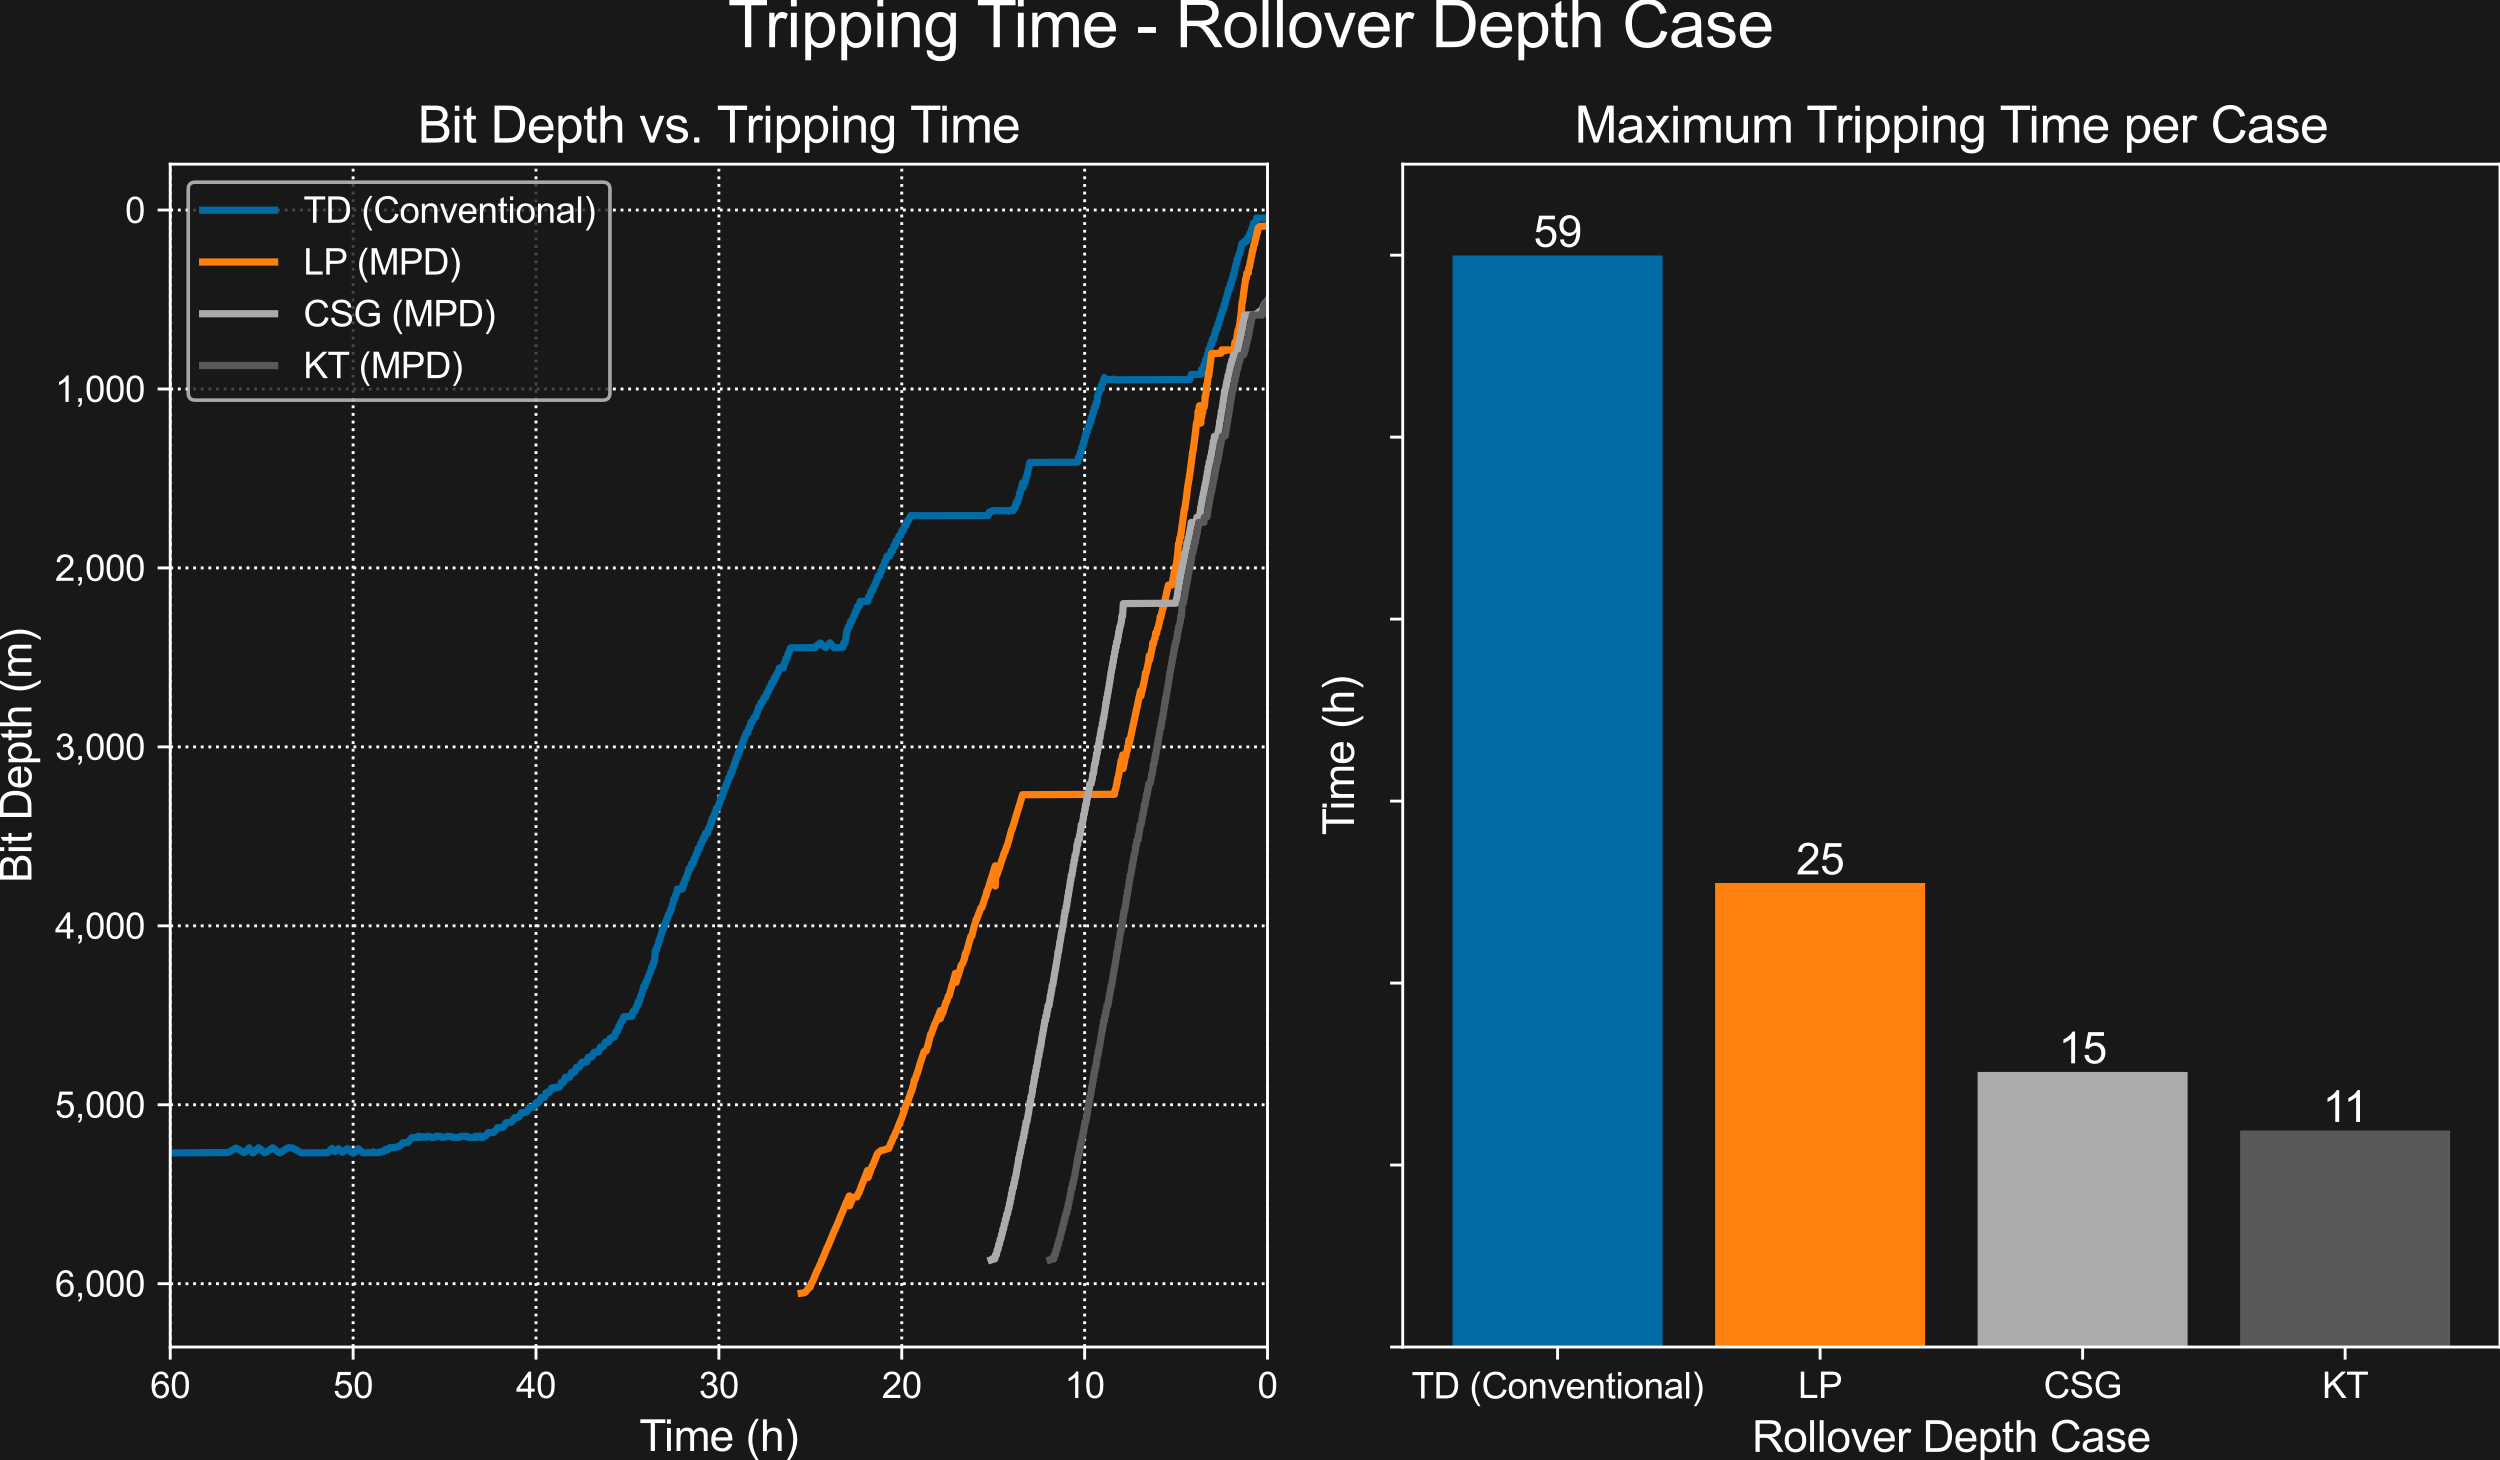 <?xml version="1.0" encoding="utf-8" standalone="no"?>
<!DOCTYPE svg PUBLIC "-//W3C//DTD SVG 1.1//EN"
  "http://www.w3.org/Graphics/SVG/1.1/DTD/svg11.dtd">
<svg xmlns:xlink="http://www.w3.org/1999/xlink" width="694.397pt" height="405.649pt" viewBox="0 0 694.397 405.649" xmlns="http://www.w3.org/2000/svg" version="1.1">
 <defs>
  <style type="text/css">*{stroke-linejoin: round; stroke-linecap: butt}</style>
 </defs>
 <g id="figure_1">
  <g id="patch_1">
   <path d="M 0 405.649 
L 694.397 405.649 
L 694.397 0 
L 0 0 
z
" style="fill: #181818"/>
  </g>
  <g id="axes_1">
   <g id="patch_2">
    <path d="M 47.283 374.144 
L 352.065 374.144 
L 352.065 45.6 
L 47.283 45.6 
z
" style="fill: #181818"/>
   </g>
   <g id="matplotlib.axis_1">
    <g id="xtick_1">
     <g id="line2d_1">
      <path d="M 352.065 374.144 
L 352.065 45.6 
" clip-path="url(#p3526e71009)" style="fill: none; stroke-dasharray: 0.8,1.32; stroke-dashoffset: 0; stroke: #ffffff; stroke-width: 0.8"/>
     </g>
     <g id="line2d_2">
      <defs>
       <path id="m46ebdf9728" d="M 0 0 
L 0 3.5 
" style="stroke: #ffffff; stroke-width: 0.8"/>
      </defs>
      <g>
       <use xlink:href="#m46ebdf9728" x="352.065" y="374.144" style="fill: #ffffff; stroke: #ffffff; stroke-width: 0.8"/>
      </g>
     </g>
     <g id="text_1">
      <!-- 0 -->
      <g style="fill: #ffffff" transform="translate(349.285 388.302) scale(0.1 -0.1)">
       <defs>
        <path id="ArialMT-30" d="M 266 2259 
Q 266 3072 433 3567 
Q 600 4063 929 4331 
Q 1259 4600 1759 4600 
Q 2128 4600 2406 4451 
Q 2684 4303 2865 4023 
Q 3047 3744 3150 3342 
Q 3253 2941 3253 2259 
Q 3253 1453 3087 958 
Q 2922 463 2592 192 
Q 2263 -78 1759 -78 
Q 1097 -78 719 397 
Q 266 969 266 2259 
z
M 844 2259 
Q 844 1131 1108 757 
Q 1372 384 1759 384 
Q 2147 384 2411 759 
Q 2675 1134 2675 2259 
Q 2675 3391 2411 3762 
Q 2147 4134 1753 4134 
Q 1366 4134 1134 3806 
Q 844 3388 844 2259 
z
" transform="scale(0.016)"/>
       </defs>
       <use xlink:href="#ArialMT-30"/>
      </g>
     </g>
    </g>
    <g id="xtick_2">
     <g id="line2d_3">
      <path d="M 301.268 374.144 
L 301.268 45.6 
" clip-path="url(#p3526e71009)" style="fill: none; stroke-dasharray: 0.8,1.32; stroke-dashoffset: 0; stroke: #ffffff; stroke-width: 0.8"/>
     </g>
     <g id="line2d_4">
      <g>
       <use xlink:href="#m46ebdf9728" x="301.268" y="374.144" style="fill: #ffffff; stroke: #ffffff; stroke-width: 0.8"/>
      </g>
     </g>
     <g id="text_2">
      <!-- 10 -->
      <g style="fill: #ffffff" transform="translate(295.707 388.302) scale(0.1 -0.1)">
       <defs>
        <path id="ArialMT-31" d="M 2384 0 
L 1822 0 
L 1822 3584 
Q 1619 3391 1289 3197 
Q 959 3003 697 2906 
L 697 3450 
Q 1169 3672 1522 3987 
Q 1875 4303 2022 4600 
L 2384 4600 
L 2384 0 
z
" transform="scale(0.016)"/>
       </defs>
       <use xlink:href="#ArialMT-31"/>
       <use xlink:href="#ArialMT-30" transform="translate(55.615 0)"/>
      </g>
     </g>
    </g>
    <g id="xtick_3">
     <g id="line2d_5">
      <path d="M 250.471 374.144 
L 250.471 45.6 
" clip-path="url(#p3526e71009)" style="fill: none; stroke-dasharray: 0.8,1.32; stroke-dashoffset: 0; stroke: #ffffff; stroke-width: 0.8"/>
     </g>
     <g id="line2d_6">
      <g>
       <use xlink:href="#m46ebdf9728" x="250.471" y="374.144" style="fill: #ffffff; stroke: #ffffff; stroke-width: 0.8"/>
      </g>
     </g>
     <g id="text_3">
      <!-- 20 -->
      <g style="fill: #ffffff" transform="translate(244.91 388.302) scale(0.1 -0.1)">
       <defs>
        <path id="ArialMT-32" d="M 3222 541 
L 3222 0 
L 194 0 
Q 188 203 259 391 
Q 375 700 629 1000 
Q 884 1300 1366 1694 
Q 2113 2306 2375 2664 
Q 2638 3022 2638 3341 
Q 2638 3675 2398 3904 
Q 2159 4134 1775 4134 
Q 1369 4134 1125 3890 
Q 881 3647 878 3216 
L 300 3275 
Q 359 3922 746 4261 
Q 1134 4600 1788 4600 
Q 2447 4600 2831 4234 
Q 3216 3869 3216 3328 
Q 3216 3053 3103 2787 
Q 2991 2522 2730 2228 
Q 2469 1934 1863 1422 
Q 1356 997 1212 845 
Q 1069 694 975 541 
L 3222 541 
z
" transform="scale(0.016)"/>
       </defs>
       <use xlink:href="#ArialMT-32"/>
       <use xlink:href="#ArialMT-30" transform="translate(55.615 0)"/>
      </g>
     </g>
    </g>
    <g id="xtick_4">
     <g id="line2d_7">
      <path d="M 199.674 374.144 
L 199.674 45.6 
" clip-path="url(#p3526e71009)" style="fill: none; stroke-dasharray: 0.8,1.32; stroke-dashoffset: 0; stroke: #ffffff; stroke-width: 0.8"/>
     </g>
     <g id="line2d_8">
      <g>
       <use xlink:href="#m46ebdf9728" x="199.674" y="374.144" style="fill: #ffffff; stroke: #ffffff; stroke-width: 0.8"/>
      </g>
     </g>
     <g id="text_4">
      <!-- 30 -->
      <g style="fill: #ffffff" transform="translate(194.113 388.302) scale(0.1 -0.1)">
       <defs>
        <path id="ArialMT-33" d="M 269 1209 
L 831 1284 
Q 928 806 1161 595 
Q 1394 384 1728 384 
Q 2125 384 2398 659 
Q 2672 934 2672 1341 
Q 2672 1728 2419 1979 
Q 2166 2231 1775 2231 
Q 1616 2231 1378 2169 
L 1441 2663 
Q 1497 2656 1531 2656 
Q 1891 2656 2178 2843 
Q 2466 3031 2466 3422 
Q 2466 3731 2256 3934 
Q 2047 4138 1716 4138 
Q 1388 4138 1169 3931 
Q 950 3725 888 3313 
L 325 3413 
Q 428 3978 793 4289 
Q 1159 4600 1703 4600 
Q 2078 4600 2393 4439 
Q 2709 4278 2876 4000 
Q 3044 3722 3044 3409 
Q 3044 3113 2884 2869 
Q 2725 2625 2413 2481 
Q 2819 2388 3044 2092 
Q 3269 1797 3269 1353 
Q 3269 753 2831 336 
Q 2394 -81 1725 -81 
Q 1122 -81 723 278 
Q 325 638 269 1209 
z
" transform="scale(0.016)"/>
       </defs>
       <use xlink:href="#ArialMT-33"/>
       <use xlink:href="#ArialMT-30" transform="translate(55.615 0)"/>
      </g>
     </g>
    </g>
    <g id="xtick_5">
     <g id="line2d_9">
      <path d="M 148.877 374.144 
L 148.877 45.6 
" clip-path="url(#p3526e71009)" style="fill: none; stroke-dasharray: 0.8,1.32; stroke-dashoffset: 0; stroke: #ffffff; stroke-width: 0.8"/>
     </g>
     <g id="line2d_10">
      <g>
       <use xlink:href="#m46ebdf9728" x="148.877" y="374.144" style="fill: #ffffff; stroke: #ffffff; stroke-width: 0.8"/>
      </g>
     </g>
     <g id="text_5">
      <!-- 40 -->
      <g style="fill: #ffffff" transform="translate(143.316 388.302) scale(0.1 -0.1)">
       <defs>
        <path id="ArialMT-34" d="M 2069 0 
L 2069 1097 
L 81 1097 
L 81 1613 
L 2172 4581 
L 2631 4581 
L 2631 1613 
L 3250 1613 
L 3250 1097 
L 2631 1097 
L 2631 0 
L 2069 0 
z
M 2069 1613 
L 2069 3678 
L 634 1613 
L 2069 1613 
z
" transform="scale(0.016)"/>
       </defs>
       <use xlink:href="#ArialMT-34"/>
       <use xlink:href="#ArialMT-30" transform="translate(55.615 0)"/>
      </g>
     </g>
    </g>
    <g id="xtick_6">
     <g id="line2d_11">
      <path d="M 98.08 374.144 
L 98.08 45.6 
" clip-path="url(#p3526e71009)" style="fill: none; stroke-dasharray: 0.8,1.32; stroke-dashoffset: 0; stroke: #ffffff; stroke-width: 0.8"/>
     </g>
     <g id="line2d_12">
      <g>
       <use xlink:href="#m46ebdf9728" x="98.08" y="374.144" style="fill: #ffffff; stroke: #ffffff; stroke-width: 0.8"/>
      </g>
     </g>
     <g id="text_6">
      <!-- 50 -->
      <g style="fill: #ffffff" transform="translate(92.519 388.302) scale(0.1 -0.1)">
       <defs>
        <path id="ArialMT-35" d="M 266 1200 
L 856 1250 
Q 922 819 1161 601 
Q 1400 384 1738 384 
Q 2144 384 2425 690 
Q 2706 997 2706 1503 
Q 2706 1984 2436 2262 
Q 2166 2541 1728 2541 
Q 1456 2541 1237 2417 
Q 1019 2294 894 2097 
L 366 2166 
L 809 4519 
L 3088 4519 
L 3088 3981 
L 1259 3981 
L 1013 2750 
Q 1425 3038 1878 3038 
Q 2478 3038 2890 2622 
Q 3303 2206 3303 1553 
Q 3303 931 2941 478 
Q 2500 -78 1738 -78 
Q 1113 -78 717 272 
Q 322 622 266 1200 
z
" transform="scale(0.016)"/>
       </defs>
       <use xlink:href="#ArialMT-35"/>
       <use xlink:href="#ArialMT-30" transform="translate(55.615 0)"/>
      </g>
     </g>
    </g>
    <g id="xtick_7">
     <g id="line2d_13">
      <path d="M 47.283 374.144 
L 47.283 45.6 
" clip-path="url(#p3526e71009)" style="fill: none; stroke-dasharray: 0.8,1.32; stroke-dashoffset: 0; stroke: #ffffff; stroke-width: 0.8"/>
     </g>
     <g id="line2d_14">
      <g>
       <use xlink:href="#m46ebdf9728" x="47.283" y="374.144" style="fill: #ffffff; stroke: #ffffff; stroke-width: 0.8"/>
      </g>
     </g>
     <g id="text_7">
      <!-- 60 -->
      <g style="fill: #ffffff" transform="translate(41.722 388.302) scale(0.1 -0.1)">
       <defs>
        <path id="ArialMT-36" d="M 3184 3459 
L 2625 3416 
Q 2550 3747 2413 3897 
Q 2184 4138 1850 4138 
Q 1581 4138 1378 3988 
Q 1113 3794 959 3422 
Q 806 3050 800 2363 
Q 1003 2672 1297 2822 
Q 1591 2972 1913 2972 
Q 2475 2972 2870 2558 
Q 3266 2144 3266 1488 
Q 3266 1056 3080 686 
Q 2894 316 2569 119 
Q 2244 -78 1831 -78 
Q 1128 -78 684 439 
Q 241 956 241 2144 
Q 241 3472 731 4075 
Q 1159 4600 1884 4600 
Q 2425 4600 2770 4297 
Q 3116 3994 3184 3459 
z
M 888 1484 
Q 888 1194 1011 928 
Q 1134 663 1356 523 
Q 1578 384 1822 384 
Q 2178 384 2434 671 
Q 2691 959 2691 1453 
Q 2691 1928 2437 2201 
Q 2184 2475 1800 2475 
Q 1419 2475 1153 2201 
Q 888 1928 888 1484 
z
" transform="scale(0.016)"/>
       </defs>
       <use xlink:href="#ArialMT-36"/>
       <use xlink:href="#ArialMT-30" transform="translate(55.615 0)"/>
      </g>
     </g>
    </g>
    <g id="text_8">
     <!-- Time (h) -->
     <g style="fill: #ffffff" transform="translate(177.568 403.025) scale(0.12 -0.12)">
      <defs>
       <path id="ArialMT-54" d="M 1659 0 
L 1659 4041 
L 150 4041 
L 150 4581 
L 3781 4581 
L 3781 4041 
L 2266 4041 
L 2266 0 
L 1659 0 
z
" transform="scale(0.016)"/>
       <path id="ArialMT-69" d="M 425 3934 
L 425 4581 
L 988 4581 
L 988 3934 
L 425 3934 
z
M 425 0 
L 425 3319 
L 988 3319 
L 988 0 
L 425 0 
z
" transform="scale(0.016)"/>
       <path id="ArialMT-6d" d="M 422 0 
L 422 3319 
L 925 3319 
L 925 2853 
Q 1081 3097 1340 3245 
Q 1600 3394 1931 3394 
Q 2300 3394 2536 3241 
Q 2772 3088 2869 2813 
Q 3263 3394 3894 3394 
Q 4388 3394 4653 3120 
Q 4919 2847 4919 2278 
L 4919 0 
L 4359 0 
L 4359 2091 
Q 4359 2428 4304 2576 
Q 4250 2725 4106 2815 
Q 3963 2906 3769 2906 
Q 3419 2906 3187 2673 
Q 2956 2441 2956 1928 
L 2956 0 
L 2394 0 
L 2394 2156 
Q 2394 2531 2256 2718 
Q 2119 2906 1806 2906 
Q 1569 2906 1367 2781 
Q 1166 2656 1075 2415 
Q 984 2175 984 1722 
L 984 0 
L 422 0 
z
" transform="scale(0.016)"/>
       <path id="ArialMT-65" d="M 2694 1069 
L 3275 997 
Q 3138 488 2766 206 
Q 2394 -75 1816 -75 
Q 1088 -75 661 373 
Q 234 822 234 1631 
Q 234 2469 665 2931 
Q 1097 3394 1784 3394 
Q 2450 3394 2872 2941 
Q 3294 2488 3294 1666 
Q 3294 1616 3291 1516 
L 816 1516 
Q 847 969 1125 678 
Q 1403 388 1819 388 
Q 2128 388 2347 550 
Q 2566 713 2694 1069 
z
M 847 1978 
L 2700 1978 
Q 2663 2397 2488 2606 
Q 2219 2931 1791 2931 
Q 1403 2931 1139 2672 
Q 875 2413 847 1978 
z
" transform="scale(0.016)"/>
       <path id="ArialMT-20" transform="scale(0.016)"/>
       <path id="ArialMT-28" d="M 1497 -1347 
Q 1031 -759 709 28 
Q 388 816 388 1659 
Q 388 2403 628 3084 
Q 909 3875 1497 4659 
L 1900 4659 
Q 1522 4009 1400 3731 
Q 1209 3300 1100 2831 
Q 966 2247 966 1656 
Q 966 153 1900 -1347 
L 1497 -1347 
z
" transform="scale(0.016)"/>
       <path id="ArialMT-68" d="M 422 0 
L 422 4581 
L 984 4581 
L 984 2938 
Q 1378 3394 1978 3394 
Q 2347 3394 2619 3248 
Q 2891 3103 3008 2847 
Q 3125 2591 3125 2103 
L 3125 0 
L 2563 0 
L 2563 2103 
Q 2563 2525 2380 2717 
Q 2197 2909 1863 2909 
Q 1613 2909 1392 2779 
Q 1172 2650 1078 2428 
Q 984 2206 984 1816 
L 984 0 
L 422 0 
z
" transform="scale(0.016)"/>
       <path id="ArialMT-29" d="M 791 -1347 
L 388 -1347 
Q 1322 153 1322 1656 
Q 1322 2244 1188 2822 
Q 1081 3291 891 3722 
Q 769 4003 388 4659 
L 791 4659 
Q 1378 3875 1659 3084 
Q 1900 2403 1900 1659 
Q 1900 816 1576 28 
Q 1253 -759 791 -1347 
z
" transform="scale(0.016)"/>
      </defs>
      <use xlink:href="#ArialMT-54"/>
      <use xlink:href="#ArialMT-69" transform="translate(57.334 0)"/>
      <use xlink:href="#ArialMT-6d" transform="translate(79.551 0)"/>
      <use xlink:href="#ArialMT-65" transform="translate(162.852 0)"/>
      <use xlink:href="#ArialMT-20" transform="translate(218.467 0)"/>
      <use xlink:href="#ArialMT-28" transform="translate(246.25 0)"/>
      <use xlink:href="#ArialMT-68" transform="translate(279.551 0)"/>
      <use xlink:href="#ArialMT-29" transform="translate(335.166 0)"/>
     </g>
    </g>
   </g>
   <g id="matplotlib.axis_2">
    <g id="ytick_1">
     <g id="line2d_15">
      <path d="M 47.283 58.345 
L 352.065 58.345 
" clip-path="url(#p3526e71009)" style="fill: none; stroke-dasharray: 0.8,1.32; stroke-dashoffset: 0; stroke: #ffffff; stroke-width: 0.8"/>
     </g>
     <g id="line2d_16">
      <defs>
       <path id="m051e9049b8" d="M 0 0 
L -3.5 0 
" style="stroke: #ffffff; stroke-width: 0.8"/>
      </defs>
      <g>
       <use xlink:href="#m051e9049b8" x="47.283" y="58.345" style="fill: #ffffff; stroke: #ffffff; stroke-width: 0.8"/>
      </g>
     </g>
     <g id="text_9">
      <!-- 0 -->
      <g style="fill: #ffffff" transform="translate(34.722 61.924) scale(0.1 -0.1)">
       <use xlink:href="#ArialMT-30"/>
      </g>
     </g>
    </g>
    <g id="ytick_2">
     <g id="line2d_17">
      <path d="M 47.283 108.047 
L 352.065 108.047 
" clip-path="url(#p3526e71009)" style="fill: none; stroke-dasharray: 0.8,1.32; stroke-dashoffset: 0; stroke: #ffffff; stroke-width: 0.8"/>
     </g>
     <g id="line2d_18">
      <g>
       <use xlink:href="#m051e9049b8" x="47.283" y="108.047" style="fill: #ffffff; stroke: #ffffff; stroke-width: 0.8"/>
      </g>
     </g>
     <g id="text_10">
      <!-- 1,000 -->
      <g style="fill: #ffffff" transform="translate(15.261 111.626) scale(0.1 -0.1)">
       <defs>
        <path id="ArialMT-2c" d="M 569 0 
L 569 641 
L 1209 641 
L 1209 0 
Q 1209 -353 1084 -570 
Q 959 -788 688 -906 
L 531 -666 
Q 709 -588 793 -436 
Q 878 -284 888 0 
L 569 0 
z
" transform="scale(0.016)"/>
       </defs>
       <use xlink:href="#ArialMT-31"/>
       <use xlink:href="#ArialMT-2c" transform="translate(55.615 0)"/>
       <use xlink:href="#ArialMT-30" transform="translate(83.398 0)"/>
       <use xlink:href="#ArialMT-30" transform="translate(139.014 0)"/>
       <use xlink:href="#ArialMT-30" transform="translate(194.629 0)"/>
      </g>
     </g>
    </g>
    <g id="ytick_3">
     <g id="line2d_19">
      <path d="M 47.283 157.749 
L 352.065 157.749 
" clip-path="url(#p3526e71009)" style="fill: none; stroke-dasharray: 0.8,1.32; stroke-dashoffset: 0; stroke: #ffffff; stroke-width: 0.8"/>
     </g>
     <g id="line2d_20">
      <g>
       <use xlink:href="#m051e9049b8" x="47.283" y="157.749" style="fill: #ffffff; stroke: #ffffff; stroke-width: 0.8"/>
      </g>
     </g>
     <g id="text_11">
      <!-- 2,000 -->
      <g style="fill: #ffffff" transform="translate(15.261 161.328) scale(0.1 -0.1)">
       <use xlink:href="#ArialMT-32"/>
       <use xlink:href="#ArialMT-2c" transform="translate(55.615 0)"/>
       <use xlink:href="#ArialMT-30" transform="translate(83.398 0)"/>
       <use xlink:href="#ArialMT-30" transform="translate(139.014 0)"/>
       <use xlink:href="#ArialMT-30" transform="translate(194.629 0)"/>
      </g>
     </g>
    </g>
    <g id="ytick_4">
     <g id="line2d_21">
      <path d="M 47.283 207.451 
L 352.065 207.451 
" clip-path="url(#p3526e71009)" style="fill: none; stroke-dasharray: 0.8,1.32; stroke-dashoffset: 0; stroke: #ffffff; stroke-width: 0.8"/>
     </g>
     <g id="line2d_22">
      <g>
       <use xlink:href="#m051e9049b8" x="47.283" y="207.451" style="fill: #ffffff; stroke: #ffffff; stroke-width: 0.8"/>
      </g>
     </g>
     <g id="text_12">
      <!-- 3,000 -->
      <g style="fill: #ffffff" transform="translate(15.261 211.03) scale(0.1 -0.1)">
       <use xlink:href="#ArialMT-33"/>
       <use xlink:href="#ArialMT-2c" transform="translate(55.615 0)"/>
       <use xlink:href="#ArialMT-30" transform="translate(83.398 0)"/>
       <use xlink:href="#ArialMT-30" transform="translate(139.014 0)"/>
       <use xlink:href="#ArialMT-30" transform="translate(194.629 0)"/>
      </g>
     </g>
    </g>
    <g id="ytick_5">
     <g id="line2d_23">
      <path d="M 47.283 257.153 
L 352.065 257.153 
" clip-path="url(#p3526e71009)" style="fill: none; stroke-dasharray: 0.8,1.32; stroke-dashoffset: 0; stroke: #ffffff; stroke-width: 0.8"/>
     </g>
     <g id="line2d_24">
      <g>
       <use xlink:href="#m051e9049b8" x="47.283" y="257.153" style="fill: #ffffff; stroke: #ffffff; stroke-width: 0.8"/>
      </g>
     </g>
     <g id="text_13">
      <!-- 4,000 -->
      <g style="fill: #ffffff" transform="translate(15.261 260.732) scale(0.1 -0.1)">
       <use xlink:href="#ArialMT-34"/>
       <use xlink:href="#ArialMT-2c" transform="translate(55.615 0)"/>
       <use xlink:href="#ArialMT-30" transform="translate(83.398 0)"/>
       <use xlink:href="#ArialMT-30" transform="translate(139.014 0)"/>
       <use xlink:href="#ArialMT-30" transform="translate(194.629 0)"/>
      </g>
     </g>
    </g>
    <g id="ytick_6">
     <g id="line2d_25">
      <path d="M 47.283 306.855 
L 352.065 306.855 
" clip-path="url(#p3526e71009)" style="fill: none; stroke-dasharray: 0.8,1.32; stroke-dashoffset: 0; stroke: #ffffff; stroke-width: 0.8"/>
     </g>
     <g id="line2d_26">
      <g>
       <use xlink:href="#m051e9049b8" x="47.283" y="306.855" style="fill: #ffffff; stroke: #ffffff; stroke-width: 0.8"/>
      </g>
     </g>
     <g id="text_14">
      <!-- 5,000 -->
      <g style="fill: #ffffff" transform="translate(15.261 310.434) scale(0.1 -0.1)">
       <use xlink:href="#ArialMT-35"/>
       <use xlink:href="#ArialMT-2c" transform="translate(55.615 0)"/>
       <use xlink:href="#ArialMT-30" transform="translate(83.398 0)"/>
       <use xlink:href="#ArialMT-30" transform="translate(139.014 0)"/>
       <use xlink:href="#ArialMT-30" transform="translate(194.629 0)"/>
      </g>
     </g>
    </g>
    <g id="ytick_7">
     <g id="line2d_27">
      <path d="M 47.283 356.557 
L 352.065 356.557 
" clip-path="url(#p3526e71009)" style="fill: none; stroke-dasharray: 0.8,1.32; stroke-dashoffset: 0; stroke: #ffffff; stroke-width: 0.8"/>
     </g>
     <g id="line2d_28">
      <g>
       <use xlink:href="#m051e9049b8" x="47.283" y="356.557" style="fill: #ffffff; stroke: #ffffff; stroke-width: 0.8"/>
      </g>
     </g>
     <g id="text_15">
      <!-- 6,000 -->
      <g style="fill: #ffffff" transform="translate(15.261 360.136) scale(0.1 -0.1)">
       <use xlink:href="#ArialMT-36"/>
       <use xlink:href="#ArialMT-2c" transform="translate(55.615 0)"/>
       <use xlink:href="#ArialMT-30" transform="translate(83.398 0)"/>
       <use xlink:href="#ArialMT-30" transform="translate(139.014 0)"/>
       <use xlink:href="#ArialMT-30" transform="translate(194.629 0)"/>
      </g>
     </g>
    </g>
    <g id="text_16">
     <!-- Bit Depth (m) -->
     <g style="fill: #ffffff" transform="translate(8.736 245.211) rotate(-90) scale(0.12 -0.12)">
      <defs>
       <path id="ArialMT-42" d="M 469 0 
L 469 4581 
L 2188 4581 
Q 2713 4581 3030 4442 
Q 3347 4303 3526 4014 
Q 3706 3725 3706 3409 
Q 3706 3116 3547 2856 
Q 3388 2597 3066 2438 
Q 3481 2316 3704 2022 
Q 3928 1728 3928 1328 
Q 3928 1006 3792 729 
Q 3656 453 3456 303 
Q 3256 153 2954 76 
Q 2653 0 2216 0 
L 469 0 
z
M 1075 2656 
L 2066 2656 
Q 2469 2656 2644 2709 
Q 2875 2778 2992 2937 
Q 3109 3097 3109 3338 
Q 3109 3566 3000 3739 
Q 2891 3913 2687 3977 
Q 2484 4041 1991 4041 
L 1075 4041 
L 1075 2656 
z
M 1075 541 
L 2216 541 
Q 2509 541 2628 563 
Q 2838 600 2978 687 
Q 3119 775 3209 942 
Q 3300 1109 3300 1328 
Q 3300 1584 3169 1773 
Q 3038 1963 2805 2039 
Q 2572 2116 2134 2116 
L 1075 2116 
L 1075 541 
z
" transform="scale(0.016)"/>
       <path id="ArialMT-74" d="M 1650 503 
L 1731 6 
Q 1494 -44 1306 -44 
Q 1000 -44 831 53 
Q 663 150 594 308 
Q 525 466 525 972 
L 525 2881 
L 113 2881 
L 113 3319 
L 525 3319 
L 525 4141 
L 1084 4478 
L 1084 3319 
L 1650 3319 
L 1650 2881 
L 1084 2881 
L 1084 941 
Q 1084 700 1114 631 
Q 1144 563 1211 522 
Q 1278 481 1403 481 
Q 1497 481 1650 503 
z
" transform="scale(0.016)"/>
       <path id="ArialMT-44" d="M 494 0 
L 494 4581 
L 2072 4581 
Q 2606 4581 2888 4516 
Q 3281 4425 3559 4188 
Q 3922 3881 4101 3404 
Q 4281 2928 4281 2316 
Q 4281 1794 4159 1391 
Q 4038 988 3847 723 
Q 3656 459 3429 307 
Q 3203 156 2883 78 
Q 2563 0 2147 0 
L 494 0 
z
M 1100 541 
L 2078 541 
Q 2531 541 2789 625 
Q 3047 709 3200 863 
Q 3416 1078 3536 1442 
Q 3656 1806 3656 2325 
Q 3656 3044 3420 3430 
Q 3184 3816 2847 3947 
Q 2603 4041 2063 4041 
L 1100 4041 
L 1100 541 
z
" transform="scale(0.016)"/>
       <path id="ArialMT-70" d="M 422 -1272 
L 422 3319 
L 934 3319 
L 934 2888 
Q 1116 3141 1344 3267 
Q 1572 3394 1897 3394 
Q 2322 3394 2647 3175 
Q 2972 2956 3137 2557 
Q 3303 2159 3303 1684 
Q 3303 1175 3120 767 
Q 2938 359 2589 142 
Q 2241 -75 1856 -75 
Q 1575 -75 1351 44 
Q 1128 163 984 344 
L 984 -1272 
L 422 -1272 
z
M 931 1641 
Q 931 1000 1190 694 
Q 1450 388 1819 388 
Q 2194 388 2461 705 
Q 2728 1022 2728 1688 
Q 2728 2322 2467 2637 
Q 2206 2953 1844 2953 
Q 1484 2953 1207 2617 
Q 931 2281 931 1641 
z
" transform="scale(0.016)"/>
      </defs>
      <use xlink:href="#ArialMT-42"/>
      <use xlink:href="#ArialMT-69" transform="translate(66.699 0)"/>
      <use xlink:href="#ArialMT-74" transform="translate(88.916 0)"/>
      <use xlink:href="#ArialMT-20" transform="translate(116.699 0)"/>
      <use xlink:href="#ArialMT-44" transform="translate(144.482 0)"/>
      <use xlink:href="#ArialMT-65" transform="translate(216.699 0)"/>
      <use xlink:href="#ArialMT-70" transform="translate(272.314 0)"/>
      <use xlink:href="#ArialMT-74" transform="translate(327.93 0)"/>
      <use xlink:href="#ArialMT-68" transform="translate(355.713 0)"/>
      <use xlink:href="#ArialMT-20" transform="translate(411.328 0)"/>
      <use xlink:href="#ArialMT-28" transform="translate(439.111 0)"/>
      <use xlink:href="#ArialMT-6d" transform="translate(472.412 0)"/>
      <use xlink:href="#ArialMT-29" transform="translate(555.713 0)"/>
     </g>
    </g>
   </g>
   <g id="line2d_29">
    <path d="M 47.368 320.231 
L 63.369 320.123 
L 64.385 319.566 
L 65.57 318.895 
L 66.501 319.388 
L 67.602 320.059 
L 67.856 320.157 
L 68.787 319.365 
L 69.21 318.835 
L 69.464 319.168 
L 70.226 320.225 
L 70.48 320.14 
L 71.75 318.814 
L 72.004 318.891 
L 73.528 320.196 
L 73.867 320.104 
L 75.729 318.799 
L 75.899 318.883 
L 77.253 320.013 
L 77.846 320.217 
L 79.116 319.341 
L 80.047 318.79 
L 81.317 318.854 
L 83.518 320.169 
L 83.772 320.215 
L 89.191 320.198 
L 91.138 320.144 
L 91.815 319.37 
L 92.238 318.96 
L 93 319.89 
L 94.016 319.05 
L 95.117 320.052 
L 96.472 319.012 
L 97.572 320.027 
L 97.995 320.067 
L 98.249 320.205 
L 98.588 320.02 
L 99.181 319.449 
L 99.519 319.093 
L 100.789 320.204 
L 103.583 320.156 
L 103.752 319.916 
L 103.922 320.113 
L 105.192 320.159 
L 105.615 319.915 
L 106.038 319.975 
L 106.546 319.688 
L 106.631 319.738 
L 107.054 319.275 
L 107.224 319.446 
L 107.562 319.446 
L 108.155 318.799 
L 110.102 318.69 
L 110.779 318.39 
L 111.118 318.258 
L 111.541 317.952 
L 111.88 317.401 
L 113.235 317.372 
L 113.404 317.186 
L 114.335 316.009 
L 115.944 315.922 
L 116.198 315.582 
L 116.367 315.925 
L 116.452 315.767 
L 116.536 315.6 
L 116.875 315.946 
L 117.637 315.687 
L 118.145 315.944 
L 118.399 315.865 
L 118.992 315.6 
L 119.415 315.703 
L 119.923 315.949 
L 120.769 315.888 
L 121.108 315.618 
L 122.209 315.612 
L 122.886 315.949 
L 123.563 315.845 
L 124.241 315.602 
L 125.51 315.71 
L 125.764 315.945 
L 127.627 315.91 
L 127.966 315.633 
L 128.389 315.605 
L 129.744 315.607 
L 130.082 315.959 
L 131.691 315.925 
L 132.029 315.586 
L 132.199 315.73 
L 132.368 315.96 
L 132.707 315.87 
L 132.961 315.542 
L 133.553 315.6 
L 133.807 315.962 
L 134.146 315.962 
L 134.4 315.578 
L 134.823 315.578 
L 135.247 315.069 
L 135.416 314.889 
L 135.585 314.604 
L 137.024 314.601 
L 137.786 313.783 
L 137.871 313.782 
L 138.21 313.199 
L 138.294 313.285 
L 138.379 313.311 
L 138.548 313.201 
L 139.226 313.215 
L 139.649 313.156 
L 140.411 312.201 
L 140.58 311.857 
L 140.665 311.89 
L 140.834 311.81 
L 141.85 311.768 
L 141.935 311.602 
L 142.019 311.668 
L 143.035 310.402 
L 143.713 310.424 
L 144.136 310.227 
L 144.644 309.463 
L 144.898 309.032 
L 144.983 309.097 
L 145.152 309.033 
L 146.253 308.929 
L 147.015 307.627 
L 147.692 307.637 
L 148.369 307.4 
L 148.962 306.222 
L 149.554 306.238 
L 149.724 306.151 
L 150.316 304.852 
L 150.655 304.833 
L 151.248 304.818 
L 151.417 304.331 
L 151.671 303.526 
L 151.84 303.439 
L 152.518 303.439 
L 153.195 302.204 
L 153.279 302.374 
L 153.364 302.165 
L 153.449 302.348 
L 153.533 302.118 
L 153.618 302.309 
L 153.703 302.09 
L 153.787 302.179 
L 153.872 302.125 
L 154.041 302.227 
L 154.126 302.195 
L 154.211 302.013 
L 154.295 302.074 
L 154.549 302.034 
L 155.396 301.941 
L 155.565 301.561 
L 155.904 300.648 
L 156.497 300.648 
L 156.666 300.348 
L 157.005 299.249 
L 157.767 299.258 
L 158.021 299.235 
L 158.275 299.139 
L 158.444 298.768 
L 158.782 297.831 
L 159.29 297.853 
L 159.629 297.831 
L 159.883 297.091 
L 160.137 296.423 
L 160.73 296.44 
L 160.984 296.312 
L 161.407 295.413 
L 161.492 295.362 
L 161.661 295.049 
L 161.83 295.032 
L 162.931 294.991 
L 163.185 294.333 
L 163.439 293.627 
L 164.455 293.539 
L 164.624 293.195 
L 164.963 292.356 
L 165.132 292.242 
L 165.894 292.2 
L 166.063 292.137 
L 166.233 292.159 
L 166.487 291.486 
L 166.741 290.834 
L 167.333 290.848 
L 167.503 290.694 
L 167.757 290.263 
L 168.18 289.434 
L 168.942 289.446 
L 169.027 289.436 
L 169.196 289.094 
L 169.45 288.429 
L 169.789 288.429 
L 170.127 288.044 
L 170.635 288.044 
L 170.889 287.157 
L 171.058 286.641 
L 171.397 286.641 
L 171.566 286.131 
L 171.82 285.239 
L 172.074 285.236 
L 172.328 284.16 
L 172.498 283.831 
L 172.836 283.793 
L 173.26 282.421 
L 175.461 282.312 
L 175.63 281.757 
L 175.884 280.905 
L 176.053 281.034 
L 176.307 281.008 
L 176.731 279.63 
L 176.9 279.63 
L 176.985 279.507 
L 177.239 278.205 
L 177.577 278.221 
L 177.916 276.828 
L 178.001 276.828 
L 178.424 275.431 
L 178.509 275.284 
L 178.763 274.028 
L 179.101 274.012 
L 179.44 272.615 
L 179.694 272.614 
L 180.033 271.218 
L 180.202 271.232 
L 180.625 269.83 
L 180.71 269.83 
L 181.049 268.416 
L 181.302 268.41 
L 181.641 267.009 
L 181.81 267.008 
L 181.98 264.452 
L 182.064 263.943 
L 182.149 263.961 
L 182.318 263.961 
L 182.488 263.136 
L 182.657 262.564 
L 182.742 262.564 
L 182.826 262.416 
L 183.08 261.152 
L 183.25 261.152 
L 183.419 260.297 
L 183.588 259.753 
L 183.758 259.456 
L 184.012 258.168 
L 184.266 258.161 
L 184.604 256.767 
L 184.774 256.713 
L 185.197 255.352 
L 185.282 255.352 
L 185.705 253.957 
L 185.874 253.957 
L 186.044 253.471 
L 186.298 252.55 
L 186.467 252.55 
L 186.805 251.141 
L 186.89 250.983 
L 187.144 249.742 
L 187.398 249.672 
L 187.737 248.344 
L 187.906 248.259 
L 188.16 246.931 
L 189.515 246.931 
L 189.599 246.722 
L 189.769 245.511 
L 189.853 245.528 
L 190.023 245.528 
L 190.192 244.622 
L 190.361 244.126 
L 190.615 244.126 
L 190.954 242.722 
L 191.123 242.656 
L 191.377 241.323 
L 191.716 241.323 
L 191.801 241.136 
L 192.055 239.918 
L 192.562 239.836 
L 192.816 238.516 
L 193.07 238.474 
L 193.409 237.113 
L 193.663 237.113 
L 193.832 236.261 
L 193.917 235.688 
L 194.002 235.711 
L 194.256 235.711 
L 194.34 235.541 
L 194.594 234.305 
L 194.848 234.305 
L 195.102 233.669 
L 195.272 232.894 
L 195.61 232.894 
L 195.78 232.06 
L 195.949 231.484 
L 196.457 231.496 
L 196.542 231.4 
L 196.796 230.095 
L 197.05 230.086 
L 197.388 228.682 
L 197.558 228.682 
L 197.727 227.809 
L 197.812 227.259 
L 197.896 227.278 
L 198.065 227.278 
L 198.235 226.977 
L 198.489 225.877 
L 198.658 225.877 
L 198.743 225.76 
L 198.997 224.474 
L 199.335 224.474 
L 199.759 223.08 
L 199.843 223.08 
L 199.928 222.923 
L 200.182 221.677 
L 200.436 221.677 
L 200.859 220.275 
L 200.944 220.275 
L 201.029 220.091 
L 201.283 218.864 
L 201.452 218.864 
L 201.875 217.475 
L 202.045 217.459 
L 202.383 216.07 
L 202.637 216.07 
L 202.722 215.941 
L 202.976 214.669 
L 203.23 214.669 
L 203.315 214.485 
L 203.568 213.264 
L 203.738 213.264 
L 203.907 212.429 
L 204.076 211.864 
L 204.246 211.864 
L 204.415 211.03 
L 204.584 210.459 
L 204.754 210.459 
L 204.838 210.274 
L 205.092 209.051 
L 205.346 209.042 
L 205.685 207.652 
L 205.854 207.652 
L 206.024 206.886 
L 206.193 206.24 
L 206.362 206.24 
L 206.447 206.106 
L 206.701 204.842 
L 206.87 204.842 
L 207.04 204.553 
L 207.124 204.012 
L 207.209 204.029 
L 207.378 203.399 
L 207.463 203.434 
L 207.717 203.434 
L 207.886 202.672 
L 208.056 202.024 
L 208.31 202.024 
L 208.479 201.161 
L 208.564 200.612 
L 208.648 200.629 
L 208.902 200.629 
L 209.495 199.233 
L 209.833 199.233 
L 210.257 197.832 
L 210.341 197.832 
L 210.426 197.624 
L 210.68 196.429 
L 210.934 196.429 
L 211.103 196.048 
L 211.442 195.075 
L 211.781 195.075 
L 212.204 193.736 
L 212.627 193.736 
L 213.051 192.374 
L 213.305 192.374 
L 213.643 191.015 
L 213.982 191.015 
L 214.067 190.887 
L 214.321 189.66 
L 214.828 189.597 
L 215.082 188.299 
L 215.421 188.299 
L 215.844 186.947 
L 216.183 186.844 
L 216.437 185.546 
L 217.538 185.546 
L 217.707 184.769 
L 217.876 184.146 
L 218.046 184.146 
L 218.384 182.749 
L 218.638 182.749 
L 218.977 181.352 
L 219.146 181.352 
L 219.57 179.941 
L 226.427 179.871 
L 226.935 179.239 
L 227.104 179.171 
L 227.866 178.594 
L 227.951 178.623 
L 228.205 178.994 
L 228.628 179.438 
L 229.306 179.859 
L 229.983 179.079 
L 230.491 178.536 
L 230.745 178.806 
L 231.676 179.893 
L 232.607 179.904 
L 234.131 179.799 
L 234.385 178.549 
L 234.724 178.544 
L 234.978 177.19 
L 235.147 175.435 
L 235.317 175.435 
L 235.486 174.69 
L 235.655 174.041 
L 235.909 174.041 
L 235.994 173.846 
L 236.248 172.644 
L 236.587 172.642 
L 237.01 171.241 
L 237.264 171.193 
L 237.602 169.838 
L 237.856 169.8 
L 238.195 168.441 
L 238.618 168.431 
L 238.957 167.036 
L 240.989 167.04 
L 241.158 166.226 
L 241.328 165.641 
L 241.666 165.537 
L 241.92 164.242 
L 242.344 164.168 
L 242.682 162.842 
L 242.936 162.805 
L 243.359 161.428 
L 243.529 161.415 
L 243.867 160.04 
L 244.291 160.04 
L 244.46 159.245 
L 244.629 158.638 
L 244.883 158.638 
L 245.053 158.066 
L 245.222 157.228 
L 245.476 157.226 
L 245.645 156.458 
L 245.815 155.82 
L 246.069 155.804 
L 246.407 154.428 
L 247.169 154.428 
L 247.339 153.703 
L 247.508 153.036 
L 247.931 152.985 
L 248.27 151.623 
L 248.608 151.623 
L 248.778 150.873 
L 248.947 150.231 
L 249.37 150.147 
L 249.709 148.826 
L 250.048 148.826 
L 250.556 147.433 
L 250.894 147.433 
L 250.979 147.235 
L 251.233 146.033 
L 251.656 146.033 
L 251.741 145.891 
L 252.08 144.63 
L 252.334 144.63 
L 252.926 143.237 
L 274.43 143.202 
L 274.684 142.45 
L 274.854 142.199 
L 275.108 142.14 
L 275.616 142.043 
L 275.87 141.823 
L 280.018 141.873 
L 280.103 142 
L 280.272 141.828 
L 281.457 141.8 
L 281.627 141.024 
L 281.965 141.024 
L 282.219 139.588 
L 282.388 139.677 
L 282.642 139.612 
L 282.896 138.272 
L 282.981 138.272 
L 283.066 138.013 
L 283.235 136.889 
L 283.404 136.855 
L 283.658 135.499 
L 283.743 135.499 
L 283.828 135.329 
L 283.997 134.106 
L 284.166 135.409 
L 284.674 134.012 
L 284.759 134.012 
L 285.013 132.624 
L 285.098 132.624 
L 285.86 129.292 
L 286.029 128.453 
L 299.321 128.378 
L 299.575 127.043 
L 299.829 127.043 
L 300.083 125.657 
L 300.252 125.657 
L 300.506 124.271 
L 300.675 124.271 
L 300.76 124.022 
L 300.929 122.884 
L 301.099 122.884 
L 301.353 121.489 
L 301.437 121.489 
L 301.522 121.275 
L 301.691 120.094 
L 301.945 120.094 
L 302.03 119.797 
L 302.199 118.698 
L 302.453 118.648 
L 302.792 117.31 
L 302.877 117.31 
L 302.961 117.139 
L 303.131 115.917 
L 303.3 115.905 
L 303.385 115.773 
L 303.554 114.523 
L 303.723 114.523 
L 303.808 114.322 
L 303.977 113.131 
L 304.231 113.131 
L 304.316 112.887 
L 304.485 111.749 
L 304.739 111.749 
L 304.908 109.665 
L 305.078 109.623 
L 305.416 108.27 
L 305.67 108.206 
L 306.009 106.879 
L 306.178 106.824 
L 306.517 105.487 
L 306.602 105.487 
L 306.686 105.312 
L 306.771 104.883 
L 307.025 105.422 
L 309.142 105.437 
L 309.311 105.299 
L 309.819 105.496 
L 330.476 105.407 
L 330.9 103.993 
L 333.609 104.003 
L 333.778 102.59 
L 334.286 102.646 
L 334.455 101.241 
L 334.709 101.216 
L 334.879 99.87 
L 335.133 99.87 
L 335.217 99.569 
L 335.387 98.458 
L 335.556 98.478 
L 335.725 97.059 
L 335.81 97.08 
L 336.064 97.08 
L 336.233 95.679 
L 336.487 95.679 
L 336.572 95.422 
L 336.741 94.279 
L 337.08 94.279 
L 337.165 94.13 
L 337.334 92.872 
L 337.503 92.874 
L 337.673 91.471 
L 338.096 91.471 
L 338.265 90.062 
L 338.519 90.062 
L 338.688 88.652 
L 338.942 88.652 
L 339.112 87.243 
L 339.366 87.264 
L 339.62 85.859 
L 339.874 85.837 
L 340.043 84.467 
L 340.297 84.467 
L 340.466 83.057 
L 340.636 83.057 
L 340.72 82.664 
L 340.89 81.65 
L 341.059 81.624 
L 341.228 80.246 
L 341.567 80.242 
L 341.736 78.837 
L 341.99 78.849 
L 342.244 77.466 
L 342.414 77.41 
L 342.583 76.059 
L 342.752 76.059 
L 343.345 73.236 
L 343.514 73.17 
L 343.683 71.832 
L 343.853 71.832 
L 344.191 70.431 
L 344.361 70.431 
L 344.953 67.603 
L 345.461 67.539 
L 345.546 67.121 
L 345.631 67.228 
L 345.885 67.253 
L 346.223 66.993 
L 346.393 66.214 
L 346.731 66.214 
L 347.155 64.817 
L 347.324 64.817 
L 347.747 63.406 
L 347.832 63.417 
L 347.917 63.192 
L 348.171 61.956 
L 348.763 61.949 
L 348.848 61.764 
L 349.017 60.577 
L 352.065 60.545 
L 352.065 60.545 
" clip-path="url(#p3526e71009)" style="fill: none; stroke: #006ba4; stroke-width: 2; stroke-linecap: square"/>
   </g>
   <g id="line2d_30">
    <path d="M 222.536 359.199 
L 223.289 359.094 
L 223.416 359.046 
L 223.664 358.937 
L 224.246 358.257 
L 224.567 357.687 
L 224.709 357.662 
L 224.988 357.551 
L 225.216 356.873 
L 225.555 356.079 
L 225.705 355.968 
L 226.986 352.894 
L 227.119 352.783 
L 227.725 351.307 
L 227.855 351.203 
L 228.394 349.725 
L 228.532 349.619 
L 229.735 346.543 
L 229.876 346.438 
L 231.781 341.755 
L 231.874 341.651 
L 232.517 340.157 
L 232.596 340.047 
L 233.81 336.98 
L 233.92 336.872 
L 235.144 333.789 
L 235.246 333.684 
L 235.887 332.194 
L 235.98 332.194 
L 236 334.902 
L 236.093 334.649 
L 236.632 333.307 
L 236.714 333.198 
L 237.078 332.552 
L 238.003 332.448 
L 238.407 331.486 
L 238.556 331.375 
L 239.118 329.895 
L 239.265 329.427 
L 239.713 328.3 
L 239.781 328.191 
L 240.343 326.705 
L 240.405 326.603 
L 240.961 325.103 
L 240.978 325.103 
L 241.091 327.051 
L 241.158 326.947 
L 242.248 323.867 
L 242.403 323.76 
L 242.967 322.277 
L 242.984 322.287 
L 243.043 322.179 
L 243.611 320.681 
L 243.647 320.575 
L 243.896 320.224 
L 244.66 319.606 
L 245.535 319.393 
L 246.433 319.09 
L 246.551 319.083 
L 246.876 318.981 
L 247.432 317.483 
L 247.567 317.378 
L 248.12 315.904 
L 248.307 315.794 
L 248.896 314.292 
L 249.012 314.187 
L 249.548 312.696 
L 249.627 312.588 
L 250.183 311.121 
L 250.293 311.011 
L 250.807 309.528 
L 250.88 309.417 
L 251.854 306.331 
L 251.916 306.352 
L 252.063 306.243 
L 253.084 303.174 
L 253.223 303.076 
L 253.635 301.589 
L 253.643 301.6 
L 253.685 301.492 
L 253.962 299.953 
L 254.103 300.003 
L 254.182 299.902 
L 254.605 298.414 
L 254.735 298.305 
L 255.15 296.812 
L 255.184 296.819 
L 255.209 296.696 
L 255.607 295.233 
L 255.661 295.128 
L 256.688 292.043 
L 257.258 291.932 
L 257.696 290.448 
L 257.738 290.342 
L 258.508 287.241 
L 258.553 287.252 
L 258.717 287.147 
L 259.169 285.653 
L 259.31 285.552 
L 259.552 284.674 
L 259.823 284.068 
L 259.956 283.958 
L 260.501 282.464 
L 260.591 282.354 
L 261.133 280.865 
L 261.175 280.736 
L 261.184 280.709 
L 261.189 282.921 
L 261.299 282.532 
L 261.706 281.498 
L 261.835 281.398 
L 262.287 279.907 
L 262.321 279.808 
L 262.761 278.312 
L 262.897 278.319 
L 262.959 278.214 
L 263.399 276.721 
L 263.636 276.618 
L 264.451 273.528 
L 264.567 273.424 
L 265.38 270.348 
L 265.51 270.348 
L 265.561 272.843 
L 265.625 272.574 
L 266.001 271.239 
L 266.094 271.134 
L 266.543 269.653 
L 266.588 269.545 
L 266.991 268.05 
L 267 268.061 
L 267.138 267.951 
L 267.389 267.577 
L 267.804 266.464 
L 267.855 266.366 
L 268.129 264.82 
L 268.27 264.87 
L 268.349 264.76 
L 268.752 263.279 
L 268.795 263.175 
L 269.207 261.688 
L 269.241 261.581 
L 269.644 260.1 
L 269.926 259.995 
L 270.663 256.92 
L 270.79 256.815 
L 271.154 255.319 
L 271.157 255.331 
L 271.306 255.328 
L 271.32 255.279 
L 271.848 253.74 
L 271.924 253.63 
L 272.455 252.153 
L 272.737 252.044 
L 273.73 248.971 
L 273.86 248.862 
L 274.145 247.447 
L 274.269 247.38 
L 274.343 247.278 
L 274.794 245.781 
L 274.825 245.663 
L 275.263 244.185 
L 275.339 244.086 
L 275.791 242.598 
L 275.824 242.473 
L 276.259 241.009 
L 276.349 240.905 
L 276.44 240.47 
L 276.445 246.1 
L 276.552 243.645 
L 276.75 243.174 
L 276.9 243.075 
L 277.354 241.574 
L 277.453 241.47 
L 278.435 238.394 
L 278.514 238.283 
L 278.946 236.811 
L 279.126 236.704 
L 279.564 235.22 
L 279.699 235.117 
L 280.139 233.619 
L 280.173 233.502 
L 280.983 230.433 
L 281.127 230.324 
L 281.562 228.832 
L 281.638 228.722 
L 281.728 228.307 
L 282.044 227.236 
L 282.095 227.128 
L 282.53 225.642 
L 282.578 225.537 
L 283.029 224.049 
L 283.074 223.946 
L 283.514 222.444 
L 283.548 222.326 
L 283.98 220.853 
L 284.014 220.761 
L 284.02 220.719 
L 284.127 220.735 
L 309.551 220.627 
L 309.669 219.613 
L 309.816 219.25 
L 309.912 219.142 
L 310.208 217.666 
L 310.214 217.668 
L 310.234 217.587 
L 310.474 216.07 
L 310.558 215.961 
L 310.866 214.469 
L 310.894 214.377 
L 311.396 211.263 
L 311.447 211.27 
L 311.563 211.177 
L 311.848 209.689 
L 311.964 213.467 
L 311.992 213.283 
L 312.271 211.861 
L 312.336 211.759 
L 312.457 210.701 
L 312.511 210.255 
L 312.613 210.267 
L 312.7 210.169 
L 312.824 209.083 
L 312.977 208.676 
L 313.07 208.568 
L 313.369 207.081 
L 313.403 206.977 
L 313.575 205.477 
L 313.629 205.874 
L 313.727 206.263 
L 313.742 206.188 
L 314.391 203.069 
L 314.416 202.96 
L 314.718 201.472 
L 314.769 201.362 
L 315.062 199.879 
L 315.11 199.77 
L 315.409 198.28 
L 315.446 198.17 
L 315.745 196.682 
L 315.807 196.585 
L 316.42 193.492 
L 316.496 193.398 
L 316.778 191.892 
L 316.891 193.294 
L 316.928 193.196 
L 317.227 191.69 
L 317.292 191.585 
L 317.594 190.108 
L 317.647 190.007 
L 317.952 188.508 
L 317.992 188.417 
L 318.164 186.866 
L 318.293 186.906 
L 318.387 186.802 
L 318.686 185.31 
L 318.725 185.218 
L 319.024 183.721 
L 319.05 183.628 
L 319.222 182.104 
L 319.247 182.109 
L 319.355 183.258 
L 319.36 183.229 
L 319.637 181.677 
L 319.688 181.58 
L 319.987 180.075 
L 320.038 179.971 
L 320.207 178.471 
L 320.272 178.984 
L 320.365 178.876 
L 320.664 177.387 
L 320.845 177.281 
L 321.011 175.791 
L 321.101 176.103 
L 321.228 175.995 
L 321.528 174.501 
L 321.686 174.403 
L 321.99 172.881 
L 322.067 172.772 
L 322.239 171.293 
L 322.309 171.73 
L 322.4 171.625 
L 322.702 170.111 
L 322.749 170.012 
L 322.975 168.91 
L 322.998 168.916 
L 323.133 168.819 
L 323.432 167.33 
L 323.48 167.22 
L 323.774 165.73 
L 323.836 165.638 
L 324.132 164.141 
L 324.206 164.052 
L 324.508 162.535 
L 325.473 162.496 
L 325.591 161.95 
L 325.656 161.653 
L 325.831 160.585 
L 325.93 160.516 
L 326.125 158.985 
L 326.348 158.921 
L 326.421 157.388 
L 326.537 157.395 
L 326.675 157.304 
L 326.85 155.796 
L 326.878 155.73 
L 327.07 154.2 
L 327.073 154.2 
L 327.081 154.195 
L 327.087 154.13 
L 327.352 151.002 
L 327.38 151.006 
L 327.527 150.911 
L 327.711 149.408 
L 327.874 149.324 
L 328.069 147.813 
L 328.106 147.704 
L 328.289 146.215 
L 328.323 146.137 
L 328.543 144.622 
L 328.554 144.496 
L 328.721 143.025 
L 328.763 142.953 
L 328.952 141.432 
L 329.096 141.325 
L 329.291 139.838 
L 329.311 139.74 
L 329.528 138.236 
L 329.551 138.151 
L 329.886 135.045 
L 329.96 134.962 
L 330.157 133.445 
L 330.248 133.336 
L 330.406 131.856 
L 330.459 131.789 
L 330.64 130.255 
L 330.682 130.166 
L 330.866 128.661 
L 330.883 128.584 
L 331.089 127.066 
L 331.103 126.853 
L 331.266 125.465 
L 331.365 125.361 
L 331.537 123.879 
L 331.585 123.773 
L 331.76 122.284 
L 331.78 122.234 
L 331.961 120.703 
L 331.997 120.612 
L 332.33 117.514 
L 332.486 117.435 
L 332.7 115.916 
L 332.72 115.643 
L 332.768 114.309 
L 332.878 114.314 
L 332.943 114.209 
L 333.149 112.731 
L 333.259 112.658 
L 333.372 117.571 
L 333.538 117.503 
L 333.597 116.033 
L 333.722 116.039 
L 333.741 115.928 
L 333.916 114.446 
L 333.973 114.355 
L 334.029 114.584 
L 334.173 113.213 
L 334.458 113.11 
L 334.642 111.618 
L 334.664 111.556 
L 334.726 110.013 
L 334.859 110.022 
L 334.882 109.966 
L 335.062 108.424 
L 335.085 108.332 
L 335.147 106.826 
L 335.26 106.831 
L 335.31 106.763 
L 335.485 105.242 
L 335.522 105.135 
L 335.632 103.645 
L 335.652 104.603 
L 335.725 104.496 
L 335.897 102.997 
L 335.937 102.932 
L 336.112 101.41 
L 336.143 101.32 
L 336.326 99.816 
L 336.343 99.747 
L 336.524 98.219 
L 339.115 98.11 
L 339.383 97.168 
L 339.428 97.274 
L 339.58 97.478 
L 339.933 97.372 
L 340.091 97.167 
L 340.119 97.274 
L 340.258 97.439 
L 340.495 97.328 
L 340.774 97.158 
L 342.213 97.261 
L 342.351 97.378 
L 342.357 97.374 
L 342.487 97.277 
L 342.682 96.623 
L 342.834 96.542 
L 343.009 95.034 
L 343.404 94.946 
L 343.596 93.378 
L 343.842 91.845 
L 344.036 91.331 
L 344.132 91.272 
L 344.293 90.246 
L 344.344 90.157 
L 344.51 88.657 
L 344.553 88.571 
L 344.733 87.05 
L 344.75 86.981 
L 345.016 83.858 
L 345.131 83.757 
L 345.309 82.278 
L 345.34 82.197 
L 345.515 80.677 
L 345.552 80.605 
L 345.744 79.083 
L 345.792 78.984 
L 345.981 77.482 
L 346.136 77.375 
L 346.305 75.895 
L 346.734 75.801 
L 346.776 74.793 
L 346.903 74.289 
L 347.061 74.191 
L 347.265 72.708 
L 347.349 72.611 
L 347.578 71.101 
L 347.694 71.013 
L 347.891 69.508 
L 348.044 69.416 
L 348.267 67.916 
L 348.478 67.822 
L 348.715 66.336 
L 348.842 66.233 
L 349.102 64.789 
L 349.223 64.704 
L 349.463 63.35 
L 349.646 63.247 
L 349.827 62.995 
L 350.07 62.908 
L 350.183 62.858 
L 352.065 62.779 
L 352.065 62.779 
" clip-path="url(#p3526e71009)" style="fill: none; stroke: #ff800e; stroke-width: 2; stroke-linecap: square"/>
   </g>
   <g id="line2d_31">
    <path d="M 275.283 349.947 
L 275.575 349.848 
L 275.603 349.662 
L 275.689 349.769 
L 276.321 349.674 
L 276.533 348.496 
L 276.537 348.498 
L 276.784 348.509 
L 276.788 348.473 
L 276.873 347.845 
L 277.012 347.044 
L 277.017 347.077 
L 277.226 347.017 
L 277.4 345.628 
L 277.423 345.782 
L 277.551 345.669 
L 277.619 345.639 
L 277.793 344.243 
L 278.035 344.152 
L 278.071 343.947 
L 278.209 342.811 
L 278.23 342.825 
L 278.381 342.767 
L 278.555 341.408 
L 278.762 341.344 
L 278.931 339.983 
L 278.936 339.99 
L 279.101 339.994 
L 279.105 339.949 
L 279.145 339.723 
L 279.29 338.558 
L 279.314 338.575 
L 279.485 338.524 
L 279.658 337.141 
L 279.667 337.155 
L 279.906 337.05 
L 280.065 335.719 
L 280.08 335.731 
L 280.263 335.621 
L 280.303 335.26 
L 280.385 334.311 
L 280.444 334.315 
L 280.544 334.233 
L 280.584 333.897 
L 280.671 332.897 
L 280.725 332.902 
L 280.822 332.882 
L 280.949 331.475 
L 280.982 331.488 
L 281.104 331.482 
L 281.234 330.052 
L 281.264 330.066 
L 281.471 330.022 
L 281.598 328.639 
L 281.631 328.655 
L 281.782 328.647 
L 281.909 327.227 
L 281.941 327.232 
L 282.051 327.2 
L 282.789 322.985 
L 282.843 322.959 
L 282.968 321.558 
L 282.998 321.565 
L 283.139 321.469 
L 283.294 320.144 
L 283.45 320.148 
L 283.575 318.729 
L 283.603 318.749 
L 283.706 318.664 
L 283.746 318.301 
L 283.828 317.332 
L 283.886 317.336 
L 284.041 317.266 
L 284.196 315.925 
L 284.351 315.891 
L 284.468 314.502 
L 284.508 314.511 
L 284.633 314.511 
L 284.731 313.102 
L 284.789 313.107 
L 284.89 313.035 
L 284.944 312.256 
L 284.978 311.687 
L 285.06 311.697 
L 285.216 311.628 
L 285.721 308.867 
L 285.735 308.855 
L 285.881 307.452 
L 285.988 307.381 
L 286.085 306.022 
L 286.133 306.038 
L 286.241 306.033 
L 286.342 304.611 
L 286.396 304.626 
L 286.496 304.591 
L 286.74 303.225 
L 286.75 303.225 
L 286.847 301.82 
L 286.905 301.822 
L 287.017 301.717 
L 287.158 300.411 
L 287.259 300.326 
L 287.345 298.994 
L 287.399 299.007 
L 287.526 298.979 
L 287.614 297.589 
L 287.666 297.598 
L 287.797 297.512 
L 287.825 297.054 
L 287.879 296.244 
L 287.992 296.196 
L 288.062 296.164 
L 288.414 293.386 
L 288.476 293.393 
L 288.569 293.391 
L 288.658 291.992 
L 288.714 291.997 
L 288.823 291.979 
L 288.968 290.588 
L 289.078 290.572 
L 289.473 287.774 
L 289.561 287.689 
L 289.6 287.181 
L 289.726 286.365 
L 289.825 286.281 
L 289.953 284.971 
L 290.067 284.941 
L 290.163 283.562 
L 290.211 283.574 
L 290.417 283.472 
L 290.517 282.143 
L 290.548 282.16 
L 290.728 282.132 
L 290.826 280.728 
L 290.873 280.742 
L 290.982 280.741 
L 291.082 279.327 
L 291.124 279.336 
L 291.378 279.336 
L 291.538 277.922 
L 291.631 277.9 
L 291.731 276.5 
L 291.773 276.513 
L 291.886 276.416 
L 292.027 275.103 
L 292.125 275.062 
L 292.253 273.673 
L 292.266 273.676 
L 292.384 273.692 
L 292.408 273.669 
L 292.975 270.062 
L 293.019 270.004 
L 293.719 265.838 
L 293.761 265.788 
L 293.853 264.424 
L 293.902 264.433 
L 294.029 264.33 
L 294.173 263.029 
L 294.255 263.019 
L 294.354 261.603 
L 294.401 261.608 
L 294.492 261.506 
L 294.862 258.767 
L 294.948 258.786 
L 295.007 258.709 
L 295.061 257.969 
L 295.177 257.365 
L 295.244 257.359 
L 295.4 255.946 
L 295.473 255.85 
L 295.511 255.349 
L 295.573 254.511 
L 295.638 254.522 
L 295.71 254.459 
L 295.797 253.098 
L 295.84 253.102 
L 296.006 253.099 
L 296.162 251.691 
L 296.273 251.684 
L 296.418 250.27 
L 296.504 250.175 
L 296.541 249.724 
L 296.602 248.837 
L 296.669 248.845 
L 296.739 248.828 
L 296.84 247.414 
L 296.88 247.426 
L 296.966 247.411 
L 297.11 246.012 
L 297.204 245.958 
L 297.309 244.578 
L 297.347 244.58 
L 297.446 244.532 
L 297.543 243.159 
L 297.589 243.16 
L 297.74 243.165 
L 297.886 241.762 
L 297.98 241.762 
L 298.081 240.345 
L 298.123 240.361 
L 298.25 240.263 
L 298.337 238.938 
L 298.391 238.955 
L 298.518 238.846 
L 298.605 237.524 
L 298.659 237.53 
L 298.761 237.468 
L 299.026 236.095 
L 299.067 235.656 
L 299.139 234.707 
L 299.198 234.719 
L 299.308 234.705 
L 299.453 233.305 
L 299.774 233.234 
L 299.871 231.886 
L 299.919 231.897 
L 299.998 231.828 
L 300.143 230.483 
L 300.239 230.427 
L 300.327 229.08 
L 300.38 229.091 
L 300.598 229.008 
L 300.807 227.673 
L 300.89 227.563 
L 300.986 226.257 
L 301.03 226.268 
L 301.171 226.16 
L 301.312 224.852 
L 301.437 224.799 
L 301.523 223.433 
L 301.578 223.447 
L 301.748 223.438 
L 301.847 222.026 
L 301.893 222.042 
L 302.002 221.962 
L 302.088 220.626 
L 302.133 220.634 
L 302.298 220.624 
L 302.453 219.216 
L 302.58 219.109 
L 302.668 217.802 
L 302.726 217.813 
L 303.076 217.706 
L 303.344 216.401 
L 303.396 216.31 
L 303.528 214.992 
L 303.558 215.004 
L 303.713 214.919 
L 304.038 212.16 
L 304.097 212.172 
L 304.218 212.169 
L 304.364 210.754 
L 304.487 210.746 
L 304.584 209.334 
L 304.632 209.341 
L 304.769 209.331 
L 304.894 207.916 
L 304.928 207.932 
L 305.05 207.874 
L 305.148 206.5 
L 305.195 206.505 
L 305.289 206.486 
L 305.38 205.1 
L 305.445 205.105 
L 305.531 204.996 
L 305.672 203.7 
L 305.745 203.603 
L 305.813 202.783 
L 305.929 202.28 
L 306.109 202.246 
L 306.197 200.869 
L 306.25 200.874 
L 306.334 200.804 
L 306.451 199.438 
L 306.475 199.453 
L 306.588 199.448 
L 306.747 198.025 
L 306.829 197.932 
L 306.97 196.629 
L 307.053 196.526 
L 307.145 195.207 
L 307.194 195.217 
L 307.296 195.217 
L 307.398 193.792 
L 307.45 193.798 
L 307.549 193.697 
L 307.68 192.385 
L 307.787 192.312 
L 307.928 190.978 
L 308.016 190.906 
L 308.161 189.578 
L 308.254 189.481 
L 308.385 188.158 
L 308.478 188.15 
L 308.57 186.746 
L 308.634 186.75 
L 308.711 186.679 
L 308.842 185.32 
L 308.873 185.348 
L 308.986 185.344 
L 309.088 183.924 
L 309.146 183.933 
L 309.24 183.883 
L 309.331 182.504 
L 309.381 182.514 
L 309.469 182.502 
L 309.623 181.092 
L 309.762 181.006 
L 309.848 179.691 
L 309.904 179.694 
L 310.045 179.663 
L 310.16 178.274 
L 310.19 178.293 
L 310.383 178.223 
L 310.53 176.882 
L 310.627 176.786 
L 310.667 176.269 
L 310.723 175.461 
L 310.792 175.469 
L 310.877 175.43 
L 311.022 174.059 
L 311.178 174.012 
L 311.46 172.647 
L 311.484 172.622 
L 311.576 171.221 
L 311.625 171.23 
L 311.794 171.219 
L 312.007 167.656 
L 326.596 167.545 
L 326.812 166.24 
L 326.889 166.141 
L 327.259 163.431 
L 327.362 163.348 
L 327.414 162.589 
L 327.531 162.026 
L 327.629 161.965 
L 327.715 160.623 
L 327.769 160.626 
L 327.866 160.613 
L 327.965 159.211 
L 328.025 159.213 
L 328.134 159.191 
L 328.234 157.801 
L 328.279 157.81 
L 328.459 157.806 
L 328.56 156.401 
L 328.614 156.406 
L 328.72 156.306 
L 328.883 154.995 
L 328.966 154.99 
L 329.065 153.583 
L 329.126 153.589 
L 329.297 153.504 
L 329.336 153.012 
L 329.462 152.167 
L 329.587 152.156 
L 329.69 150.732 
L 329.747 150.735 
L 329.942 150.706 
L 330.029 149.332 
L 330.083 149.335 
L 330.224 149.235 
L 330.365 147.934 
L 330.476 147.919 
L 330.622 146.528 
L 330.73 146.492 
L 330.873 145.108 
L 332.34 145.097 
L 332.436 143.696 
L 332.5 143.703 
L 333.171 143.601 
L 333.317 142.311 
L 333.414 142.281 
L 333.5 140.894 
L 333.562 140.901 
L 333.641 140.834 
L 333.71 139.822 
L 333.736 139.506 
L 333.826 139.51 
L 333.875 139.43 
L 334.004 138.109 
L 334.132 138.031 
L 334.293 136.703 
L 334.469 136.605 
L 334.556 135.295 
L 334.611 135.296 
L 334.735 135.186 
L 334.794 134.265 
L 334.911 133.89 
L 334.979 133.878 
L 335.123 132.499 
L 335.26 132.468 
L 335.358 131.08 
L 335.405 131.083 
L 335.49 131.005 
L 335.528 130.505 
L 335.586 129.67 
L 335.655 129.672 
L 335.786 129.58 
L 335.81 129.362 
L 335.886 128.252 
L 335.941 128.259 
L 336.15 128.189 
L 336.238 126.839 
L 336.305 126.843 
L 336.417 126.745 
L 336.548 125.433 
L 336.645 125.34 
L 336.789 124.023 
L 336.912 123.966 
L 336.998 122.608 
L 337.057 122.611 
L 337.208 122.552 
L 337.304 121.199 
L 337.352 121.205 
L 338.207 121.108 
L 338.368 119.8 
L 338.45 119.758 
L 338.618 118.388 
L 338.693 118.312 
L 338.732 117.758 
L 338.773 116.974 
L 338.848 116.978 
L 338.916 116.957 
L 339.057 115.56 
L 339.168 115.475 
L 339.24 114.145 
L 339.299 114.149 
L 339.394 114.144 
L 339.551 112.741 
L 339.62 112.635 
L 339.75 111.331 
L 339.833 111.27 
L 339.964 109.928 
L 340.057 109.869 
L 340.143 108.518 
L 340.201 108.525 
L 340.41 108.476 
L 340.541 107.118 
L 340.637 107.113 
L 340.782 105.714 
L 340.993 105.629 
L 341.017 105.369 
L 341.089 104.292 
L 341.148 104.297 
L 341.282 104.206 
L 341.482 102.883 
L 341.587 102.794 
L 341.623 102.501 
L 341.742 101.473 
L 341.948 101.369 
L 342.136 100.079 
L 342.349 99.993 
L 342.569 98.681 
L 343.329 98.572 
L 343.513 97.494 
L 343.628 97.295 
L 343.796 97.22 
L 343.969 95.89 
L 344.107 95.842 
L 344.28 94.476 
L 344.45 94.387 
L 344.489 93.848 
L 344.605 93.065 
L 344.746 92.961 
L 344.77 92.754 
L 344.901 91.658 
L 345.038 91.574 
L 345.114 90.27 
L 345.182 90.274 
L 345.298 90.224 
L 345.363 89.08 
L 345.478 88.881 
L 345.579 88.774 
L 345.604 88.59 
L 345.734 87.487 
L 348.552 87.486 
L 350.798 85.854 
L 350.837 85.379 
L 350.953 84.94 
L 351.149 84.859 
L 351.295 84.289 
L 351.573 84.256 
L 351.704 83.941 
L 352.01 83.851 
L 352.065 83.689 
L 352.065 83.689 
" clip-path="url(#p3526e71009)" style="fill: none; stroke: #ababab; stroke-width: 2; stroke-linecap: square"/>
   </g>
   <g id="line2d_32">
    <path d="M 291.641 349.947 
L 291.933 349.848 
L 291.961 349.662 
L 292.047 349.769 
L 292.679 349.674 
L 292.891 348.496 
L 292.895 348.498 
L 293.142 348.509 
L 293.146 348.473 
L 293.231 347.845 
L 293.371 347.044 
L 293.375 347.077 
L 293.584 347.017 
L 293.759 345.628 
L 293.781 345.782 
L 293.91 345.669 
L 293.977 345.639 
L 294.151 344.243 
L 294.393 344.152 
L 294.429 343.947 
L 294.567 342.811 
L 294.588 342.825 
L 294.739 342.767 
L 294.913 341.408 
L 295.12 341.344 
L 295.289 339.983 
L 295.294 339.99 
L 295.459 339.994 
L 295.463 339.949 
L 295.503 339.723 
L 295.648 338.558 
L 295.672 338.575 
L 295.843 338.524 
L 296.016 337.141 
L 296.025 337.155 
L 296.265 337.05 
L 296.423 335.719 
L 296.438 335.731 
L 296.622 335.621 
L 296.661 335.26 
L 296.743 334.311 
L 296.802 334.315 
L 296.902 334.233 
L 296.942 333.897 
L 297.029 332.897 
L 297.083 332.902 
L 297.18 332.882 
L 297.307 331.475 
L 297.34 331.488 
L 297.462 331.482 
L 297.592 330.052 
L 297.622 330.066 
L 297.829 330.022 
L 297.956 328.639 
L 297.989 328.655 
L 298.14 328.647 
L 298.267 327.227 
L 298.299 327.232 
L 298.409 327.2 
L 299.147 322.985 
L 299.201 322.959 
L 299.326 321.558 
L 299.356 321.565 
L 299.497 321.469 
L 299.652 320.144 
L 299.808 320.148 
L 299.933 318.729 
L 299.961 318.749 
L 300.064 318.664 
L 300.104 318.301 
L 300.186 317.332 
L 300.244 317.336 
L 300.399 317.266 
L 300.554 315.925 
L 300.709 315.891 
L 300.826 314.502 
L 300.866 314.511 
L 300.991 314.511 
L 301.089 313.102 
L 301.147 313.107 
L 301.248 313.035 
L 301.302 312.256 
L 301.336 311.687 
L 301.418 311.697 
L 301.574 311.628 
L 302.079 308.867 
L 302.093 308.855 
L 302.239 307.452 
L 302.346 307.381 
L 302.443 306.022 
L 302.491 306.038 
L 302.599 306.033 
L 302.7 304.611 
L 302.754 304.626 
L 302.854 304.591 
L 303.098 303.225 
L 303.108 303.225 
L 303.205 301.82 
L 303.263 301.822 
L 303.375 301.717 
L 303.516 300.411 
L 303.617 300.326 
L 303.703 298.994 
L 303.757 299.007 
L 303.884 298.979 
L 303.972 297.589 
L 304.024 297.598 
L 304.155 297.512 
L 304.183 297.054 
L 304.237 296.244 
L 304.35 296.196 
L 304.42 296.164 
L 304.772 293.386 
L 304.834 293.393 
L 304.927 293.391 
L 305.016 291.992 
L 305.072 291.997 
L 305.181 291.979 
L 305.326 290.588 
L 305.436 290.572 
L 305.831 287.774 
L 305.919 287.689 
L 305.958 287.181 
L 306.084 286.365 
L 306.183 286.281 
L 306.311 284.971 
L 306.425 284.941 
L 306.521 283.562 
L 306.569 283.574 
L 306.775 283.472 
L 306.875 282.143 
L 306.906 282.16 
L 307.086 282.132 
L 307.184 280.728 
L 307.231 280.742 
L 307.34 280.741 
L 307.44 279.327 
L 307.482 279.336 
L 307.736 279.336 
L 307.896 277.922 
L 307.989 277.9 
L 308.089 276.5 
L 308.131 276.513 
L 308.244 276.416 
L 308.385 275.103 
L 308.483 275.062 
L 308.611 273.673 
L 308.624 273.676 
L 308.742 273.692 
L 308.766 273.669 
L 309.333 270.062 
L 309.377 270.004 
L 310.077 265.838 
L 310.119 265.788 
L 310.211 264.424 
L 310.26 264.433 
L 310.387 264.33 
L 310.531 263.029 
L 310.613 263.019 
L 310.712 261.603 
L 310.759 261.608 
L 310.85 261.506 
L 311.22 258.767 
L 311.306 258.786 
L 311.365 258.709 
L 311.419 257.969 
L 311.535 257.365 
L 311.602 257.359 
L 311.758 255.946 
L 311.831 255.85 
L 311.869 255.349 
L 311.931 254.511 
L 311.996 254.522 
L 312.068 254.459 
L 312.156 253.098 
L 312.198 253.102 
L 312.364 253.099 
L 312.52 251.691 
L 312.631 251.684 
L 312.776 250.27 
L 312.862 250.175 
L 312.899 249.724 
L 312.96 248.837 
L 313.028 248.845 
L 313.097 248.828 
L 313.198 247.414 
L 313.238 247.426 
L 313.324 247.411 
L 313.468 246.012 
L 313.562 245.958 
L 313.667 244.578 
L 313.705 244.58 
L 313.804 244.532 
L 313.901 243.159 
L 313.948 243.16 
L 314.098 243.165 
L 314.244 241.762 
L 314.338 241.762 
L 314.439 240.345 
L 314.481 240.361 
L 314.608 240.263 
L 314.695 238.938 
L 314.749 238.955 
L 314.876 238.846 
L 314.963 237.524 
L 315.017 237.53 
L 315.119 237.468 
L 315.384 236.095 
L 315.425 235.656 
L 315.497 234.707 
L 315.556 234.719 
L 315.666 234.705 
L 315.811 233.305 
L 316.132 233.234 
L 316.229 231.886 
L 316.277 231.897 
L 316.356 231.828 
L 316.501 230.483 
L 316.597 230.427 
L 316.685 229.08 
L 316.739 229.091 
L 316.956 229.008 
L 317.165 227.673 
L 317.248 227.563 
L 317.344 226.257 
L 317.388 226.268 
L 317.529 226.16 
L 317.67 224.852 
L 317.795 224.799 
L 317.881 223.433 
L 317.936 223.447 
L 318.106 223.438 
L 318.205 222.026 
L 318.251 222.042 
L 318.36 221.962 
L 318.446 220.626 
L 318.491 220.634 
L 318.656 220.624 
L 318.811 219.216 
L 318.938 219.109 
L 319.026 217.802 
L 319.084 217.813 
L 319.434 217.706 
L 319.702 216.401 
L 319.754 216.31 
L 319.887 214.992 
L 319.916 215.004 
L 320.071 214.919 
L 320.396 212.16 
L 320.455 212.172 
L 320.577 212.169 
L 320.722 210.754 
L 320.845 210.746 
L 320.942 209.334 
L 320.99 209.341 
L 321.127 209.331 
L 321.252 207.916 
L 321.286 207.932 
L 321.408 207.874 
L 321.506 206.5 
L 321.553 206.505 
L 321.647 206.486 
L 321.738 205.1 
L 321.803 205.105 
L 321.889 204.996 
L 322.03 203.7 
L 322.103 203.603 
L 322.171 202.783 
L 322.287 202.28 
L 322.467 202.246 
L 322.555 200.869 
L 322.608 200.874 
L 322.692 200.804 
L 322.809 199.438 
L 322.833 199.453 
L 322.946 199.448 
L 323.105 198.025 
L 323.187 197.932 
L 323.328 196.629 
L 323.411 196.526 
L 323.503 195.207 
L 323.552 195.217 
L 323.654 195.217 
L 323.756 193.792 
L 323.808 193.798 
L 323.907 193.697 
L 324.038 192.385 
L 324.145 192.312 
L 324.286 190.978 
L 324.374 190.906 
L 324.519 189.578 
L 324.612 189.481 
L 324.743 188.158 
L 324.836 188.15 
L 324.928 186.746 
L 324.992 186.75 
L 325.069 186.679 
L 325.2 185.32 
L 325.231 185.348 
L 325.344 185.344 
L 325.446 183.924 
L 325.504 183.933 
L 325.598 183.883 
L 325.689 182.504 
L 325.739 182.514 
L 325.827 182.502 
L 325.981 181.092 
L 326.12 181.006 
L 326.207 179.691 
L 326.262 179.694 
L 326.403 179.663 
L 326.518 178.274 
L 326.548 178.293 
L 326.741 178.223 
L 326.888 176.882 
L 326.985 176.786 
L 327.025 176.269 
L 327.081 175.461 
L 327.15 175.469 
L 327.235 175.43 
L 327.38 174.059 
L 327.536 174.012 
L 327.818 172.647 
L 327.842 172.622 
L 327.934 171.221 
L 327.983 171.23 
L 328.152 171.219 
L 328.365 167.656 
L 328.674 167.545 
L 328.892 166.24 
L 328.971 166.141 
L 329.339 163.431 
L 329.441 163.348 
L 329.494 162.589 
L 329.61 162.026 
L 329.702 161.965 
L 329.793 160.623 
L 329.837 160.626 
L 329.944 160.613 
L 330.043 159.211 
L 330.104 159.213 
L 330.212 159.191 
L 330.313 157.801 
L 330.356 157.81 
L 330.534 157.806 
L 330.637 156.401 
L 330.689 156.406 
L 330.797 156.306 
L 331.145 153.583 
L 331.19 153.589 
L 331.374 153.504 
L 331.412 153.012 
L 331.539 152.167 
L 331.663 152.156 
L 331.77 150.732 
L 331.822 150.735 
L 332.019 150.706 
L 332.109 149.332 
L 332.16 149.335 
L 332.298 149.235 
L 332.433 147.934 
L 332.556 147.919 
L 332.7 146.528 
L 332.809 146.492 
L 332.954 145.108 
L 334.403 145.097 
L 334.502 143.696 
L 334.563 143.703 
L 335.241 143.601 
L 335.445 142.311 
L 335.48 142.281 
L 335.576 140.894 
L 335.677 140.901 
L 335.717 140.834 
L 335.914 139.51 
L 335.945 139.43 
L 336.125 138.109 
L 336.202 138.031 
L 336.357 136.703 
L 336.535 136.605 
L 336.737 135.296 
L 336.806 135.186 
L 336.83 134.815 
L 337.018 133.89 
L 337.046 133.878 
L 337.251 132.499 
L 337.328 132.468 
L 337.533 131.083 
L 337.564 131.005 
L 337.832 129.66 
L 337.863 129.558 
L 338.073 128.259 
L 338.219 128.189 
L 338.429 126.843 
L 338.488 126.745 
L 338.625 125.433 
L 338.711 125.34 
L 338.918 124.023 
L 338.979 123.966 
L 339.194 122.611 
L 339.275 122.552 
L 339.474 121.205 
L 340.289 121.108 
L 340.764 118.388 
L 340.781 118.312 
L 341.182 115.56 
L 341.248 115.475 
L 341.434 114.149 
L 341.477 114.144 
L 341.817 111.331 
L 341.914 111.27 
L 342.082 109.928 
L 342.141 109.869 
L 342.224 108.518 
L 342.336 108.525 
L 342.49 108.476 
L 342.676 107.118 
L 342.718 107.113 
L 342.913 105.714 
L 343.084 105.629 
L 343.142 104.624 
L 343.17 104.292 
L 343.264 104.297 
L 343.369 104.206 
L 343.424 103.19 
L 343.544 102.883 
L 343.675 102.794 
L 343.947 101.473 
L 344.031 101.369 
L 344.341 100.079 
L 344.437 99.993 
L 344.651 98.681 
L 345.413 98.572 
L 345.564 98.234 
L 345.703 97.295 
L 345.879 97.22 
L 346.149 95.89 
L 346.173 95.895 
L 346.189 95.842 
L 346.465 94.476 
L 346.538 94.387 
L 346.81 93.044 
L 347.33 90.274 
L 347.382 90.224 
L 347.557 88.881 
L 347.668 88.774 
L 347.709 88.084 
L 347.839 87.487 
L 350.647 87.486 
L 350.758 86.109 
L 350.846 85.999 
L 351.029 84.94 
L 351.2 84.859 
L 351.393 84.291 
L 351.637 84.207 
L 351.843 83.941 
L 352.059 83.851 
L 352.119 83.689 
L 352.119 83.689 
" clip-path="url(#p3526e71009)" style="fill: none; stroke: #595959; stroke-width: 2; stroke-linecap: square"/>
   </g>
   <g id="patch_3">
    <path d="M 47.283 374.144 
L 47.283 45.6 
" style="fill: none; stroke: #ffffff; stroke-width: 0.8; stroke-linejoin: miter; stroke-linecap: square"/>
   </g>
   <g id="patch_4">
    <path d="M 352.065 374.144 
L 352.065 45.6 
" style="fill: none; stroke: #ffffff; stroke-width: 0.8; stroke-linejoin: miter; stroke-linecap: square"/>
   </g>
   <g id="patch_5">
    <path d="M 47.283 374.144 
L 352.065 374.144 
" style="fill: none; stroke: #ffffff; stroke-width: 0.8; stroke-linejoin: miter; stroke-linecap: square"/>
   </g>
   <g id="patch_6">
    <path d="M 47.283 45.6 
L 352.065 45.6 
" style="fill: none; stroke: #ffffff; stroke-width: 0.8; stroke-linejoin: miter; stroke-linecap: square"/>
   </g>
   <g id="text_17">
    <!-- Bit Depth vs. Tripping Time -->
    <g style="fill: #ffffff" transform="translate(116.032 39.6) scale(0.14 -0.14)">
     <defs>
      <path id="ArialMT-76" d="M 1344 0 
L 81 3319 
L 675 3319 
L 1388 1331 
Q 1503 1009 1600 663 
Q 1675 925 1809 1294 
L 2547 3319 
L 3125 3319 
L 1869 0 
L 1344 0 
z
" transform="scale(0.016)"/>
      <path id="ArialMT-73" d="M 197 991 
L 753 1078 
Q 800 744 1014 566 
Q 1228 388 1613 388 
Q 2000 388 2187 545 
Q 2375 703 2375 916 
Q 2375 1106 2209 1216 
Q 2094 1291 1634 1406 
Q 1016 1563 777 1677 
Q 538 1791 414 1992 
Q 291 2194 291 2438 
Q 291 2659 392 2848 
Q 494 3038 669 3163 
Q 800 3259 1026 3326 
Q 1253 3394 1513 3394 
Q 1903 3394 2198 3281 
Q 2494 3169 2634 2976 
Q 2775 2784 2828 2463 
L 2278 2388 
Q 2241 2644 2061 2787 
Q 1881 2931 1553 2931 
Q 1166 2931 1000 2803 
Q 834 2675 834 2503 
Q 834 2394 903 2306 
Q 972 2216 1119 2156 
Q 1203 2125 1616 2013 
Q 2213 1853 2448 1751 
Q 2684 1650 2818 1456 
Q 2953 1263 2953 975 
Q 2953 694 2789 445 
Q 2625 197 2315 61 
Q 2006 -75 1616 -75 
Q 969 -75 630 194 
Q 291 463 197 991 
z
" transform="scale(0.016)"/>
      <path id="ArialMT-2e" d="M 581 0 
L 581 641 
L 1222 641 
L 1222 0 
L 581 0 
z
" transform="scale(0.016)"/>
      <path id="ArialMT-72" d="M 416 0 
L 416 3319 
L 922 3319 
L 922 2816 
Q 1116 3169 1280 3281 
Q 1444 3394 1641 3394 
Q 1925 3394 2219 3213 
L 2025 2691 
Q 1819 2813 1613 2813 
Q 1428 2813 1281 2702 
Q 1134 2591 1072 2394 
Q 978 2094 978 1738 
L 978 0 
L 416 0 
z
" transform="scale(0.016)"/>
      <path id="ArialMT-6e" d="M 422 0 
L 422 3319 
L 928 3319 
L 928 2847 
Q 1294 3394 1984 3394 
Q 2284 3394 2536 3286 
Q 2788 3178 2913 3003 
Q 3038 2828 3088 2588 
Q 3119 2431 3119 2041 
L 3119 0 
L 2556 0 
L 2556 2019 
Q 2556 2363 2490 2533 
Q 2425 2703 2258 2804 
Q 2091 2906 1866 2906 
Q 1506 2906 1245 2678 
Q 984 2450 984 1813 
L 984 0 
L 422 0 
z
" transform="scale(0.016)"/>
      <path id="ArialMT-67" d="M 319 -275 
L 866 -356 
Q 900 -609 1056 -725 
Q 1266 -881 1628 -881 
Q 2019 -881 2231 -725 
Q 2444 -569 2519 -288 
Q 2563 -116 2559 434 
Q 2191 0 1641 0 
Q 956 0 581 494 
Q 206 988 206 1678 
Q 206 2153 378 2554 
Q 550 2956 876 3175 
Q 1203 3394 1644 3394 
Q 2231 3394 2613 2919 
L 2613 3319 
L 3131 3319 
L 3131 450 
Q 3131 -325 2973 -648 
Q 2816 -972 2473 -1159 
Q 2131 -1347 1631 -1347 
Q 1038 -1347 672 -1080 
Q 306 -813 319 -275 
z
M 784 1719 
Q 784 1066 1043 766 
Q 1303 466 1694 466 
Q 2081 466 2343 764 
Q 2606 1063 2606 1700 
Q 2606 2309 2336 2618 
Q 2066 2928 1684 2928 
Q 1309 2928 1046 2623 
Q 784 2319 784 1719 
z
" transform="scale(0.016)"/>
     </defs>
     <use xlink:href="#ArialMT-42"/>
     <use xlink:href="#ArialMT-69" transform="translate(66.699 0)"/>
     <use xlink:href="#ArialMT-74" transform="translate(88.916 0)"/>
     <use xlink:href="#ArialMT-20" transform="translate(116.699 0)"/>
     <use xlink:href="#ArialMT-44" transform="translate(144.482 0)"/>
     <use xlink:href="#ArialMT-65" transform="translate(216.699 0)"/>
     <use xlink:href="#ArialMT-70" transform="translate(272.314 0)"/>
     <use xlink:href="#ArialMT-74" transform="translate(327.93 0)"/>
     <use xlink:href="#ArialMT-68" transform="translate(355.713 0)"/>
     <use xlink:href="#ArialMT-20" transform="translate(411.328 0)"/>
     <use xlink:href="#ArialMT-76" transform="translate(439.111 0)"/>
     <use xlink:href="#ArialMT-73" transform="translate(489.111 0)"/>
     <use xlink:href="#ArialMT-2e" transform="translate(539.111 0)"/>
     <use xlink:href="#ArialMT-20" transform="translate(566.895 0)"/>
     <use xlink:href="#ArialMT-54" transform="translate(592.928 0)"/>
     <use xlink:href="#ArialMT-72" transform="translate(650.262 0)"/>
     <use xlink:href="#ArialMT-69" transform="translate(683.562 0)"/>
     <use xlink:href="#ArialMT-70" transform="translate(705.779 0)"/>
     <use xlink:href="#ArialMT-70" transform="translate(761.395 0)"/>
     <use xlink:href="#ArialMT-69" transform="translate(817.01 0)"/>
     <use xlink:href="#ArialMT-6e" transform="translate(839.227 0)"/>
     <use xlink:href="#ArialMT-67" transform="translate(894.842 0)"/>
     <use xlink:href="#ArialMT-20" transform="translate(950.457 0)"/>
     <use xlink:href="#ArialMT-54" transform="translate(976.49 0)"/>
     <use xlink:href="#ArialMT-69" transform="translate(1033.824 0)"/>
     <use xlink:href="#ArialMT-6d" transform="translate(1056.041 0)"/>
     <use xlink:href="#ArialMT-65" transform="translate(1139.342 0)"/>
    </g>
   </g>
   <g id="legend_1">
    <g id="patch_7">
     <path d="M 54.283 111.138 
L 167.421 111.138 
Q 169.421 111.138 169.421 109.138 
L 169.421 52.6 
Q 169.421 50.6 167.421 50.6 
L 54.283 50.6 
Q 52.283 50.6 52.283 52.6 
L 52.283 109.138 
Q 52.283 111.138 54.283 111.138 
z
" style="fill: #181818; opacity: 0.8; stroke: #cccccc; stroke-linejoin: miter"/>
    </g>
    <g id="line2d_33">
     <path d="M 56.283 58.38 
L 66.283 58.38 
L 76.283 58.38 
" style="fill: none; stroke: #006ba4; stroke-width: 2; stroke-linecap: square"/>
    </g>
    <g id="text_18">
     <!-- TD (Conventional) -->
     <g style="fill: #ffffff" transform="translate(84.283 61.88) scale(0.1 -0.1)">
      <defs>
       <path id="ArialMT-43" d="M 3763 1606 
L 4369 1453 
Q 4178 706 3683 314 
Q 3188 -78 2472 -78 
Q 1731 -78 1267 223 
Q 803 525 561 1097 
Q 319 1669 319 2325 
Q 319 3041 592 3573 
Q 866 4106 1370 4382 
Q 1875 4659 2481 4659 
Q 3169 4659 3637 4309 
Q 4106 3959 4291 3325 
L 3694 3184 
Q 3534 3684 3231 3912 
Q 2928 4141 2469 4141 
Q 1941 4141 1586 3887 
Q 1231 3634 1087 3207 
Q 944 2781 944 2328 
Q 944 1744 1114 1308 
Q 1284 872 1643 656 
Q 2003 441 2422 441 
Q 2931 441 3284 734 
Q 3638 1028 3763 1606 
z
" transform="scale(0.016)"/>
       <path id="ArialMT-6f" d="M 213 1659 
Q 213 2581 725 3025 
Q 1153 3394 1769 3394 
Q 2453 3394 2887 2945 
Q 3322 2497 3322 1706 
Q 3322 1066 3130 698 
Q 2938 331 2570 128 
Q 2203 -75 1769 -75 
Q 1072 -75 642 372 
Q 213 819 213 1659 
z
M 791 1659 
Q 791 1022 1069 705 
Q 1347 388 1769 388 
Q 2188 388 2466 706 
Q 2744 1025 2744 1678 
Q 2744 2294 2464 2611 
Q 2184 2928 1769 2928 
Q 1347 2928 1069 2612 
Q 791 2297 791 1659 
z
" transform="scale(0.016)"/>
       <path id="ArialMT-61" d="M 2588 409 
Q 2275 144 1986 34 
Q 1697 -75 1366 -75 
Q 819 -75 525 192 
Q 231 459 231 875 
Q 231 1119 342 1320 
Q 453 1522 633 1644 
Q 813 1766 1038 1828 
Q 1203 1872 1538 1913 
Q 2219 1994 2541 2106 
Q 2544 2222 2544 2253 
Q 2544 2597 2384 2738 
Q 2169 2928 1744 2928 
Q 1347 2928 1158 2789 
Q 969 2650 878 2297 
L 328 2372 
Q 403 2725 575 2942 
Q 747 3159 1072 3276 
Q 1397 3394 1825 3394 
Q 2250 3394 2515 3294 
Q 2781 3194 2906 3042 
Q 3031 2891 3081 2659 
Q 3109 2516 3109 2141 
L 3109 1391 
Q 3109 606 3145 398 
Q 3181 191 3288 0 
L 2700 0 
Q 2613 175 2588 409 
z
M 2541 1666 
Q 2234 1541 1622 1453 
Q 1275 1403 1131 1340 
Q 988 1278 909 1158 
Q 831 1038 831 891 
Q 831 666 1001 516 
Q 1172 366 1500 366 
Q 1825 366 2078 508 
Q 2331 650 2450 897 
Q 2541 1088 2541 1459 
L 2541 1666 
z
" transform="scale(0.016)"/>
       <path id="ArialMT-6c" d="M 409 0 
L 409 4581 
L 972 4581 
L 972 0 
L 409 0 
z
" transform="scale(0.016)"/>
      </defs>
      <use xlink:href="#ArialMT-54"/>
      <use xlink:href="#ArialMT-44" transform="translate(61.084 0)"/>
      <use xlink:href="#ArialMT-20" transform="translate(133.301 0)"/>
      <use xlink:href="#ArialMT-28" transform="translate(161.084 0)"/>
      <use xlink:href="#ArialMT-43" transform="translate(194.385 0)"/>
      <use xlink:href="#ArialMT-6f" transform="translate(266.602 0)"/>
      <use xlink:href="#ArialMT-6e" transform="translate(322.217 0)"/>
      <use xlink:href="#ArialMT-76" transform="translate(377.832 0)"/>
      <use xlink:href="#ArialMT-65" transform="translate(427.832 0)"/>
      <use xlink:href="#ArialMT-6e" transform="translate(483.447 0)"/>
      <use xlink:href="#ArialMT-74" transform="translate(539.062 0)"/>
      <use xlink:href="#ArialMT-69" transform="translate(566.846 0)"/>
      <use xlink:href="#ArialMT-6f" transform="translate(589.062 0)"/>
      <use xlink:href="#ArialMT-6e" transform="translate(644.678 0)"/>
      <use xlink:href="#ArialMT-61" transform="translate(700.293 0)"/>
      <use xlink:href="#ArialMT-6c" transform="translate(755.908 0)"/>
      <use xlink:href="#ArialMT-29" transform="translate(778.125 0)"/>
     </g>
    </g>
    <g id="line2d_34">
     <path d="M 56.283 72.764 
L 66.283 72.764 
L 76.283 72.764 
" style="fill: none; stroke: #ff800e; stroke-width: 2; stroke-linecap: square"/>
    </g>
    <g id="text_19">
     <!-- LP (MPD) -->
     <g style="fill: #ffffff" transform="translate(84.283 76.264) scale(0.1 -0.1)">
      <defs>
       <path id="ArialMT-4c" d="M 469 0 
L 469 4581 
L 1075 4581 
L 1075 541 
L 3331 541 
L 3331 0 
L 469 0 
z
" transform="scale(0.016)"/>
       <path id="ArialMT-50" d="M 494 0 
L 494 4581 
L 2222 4581 
Q 2678 4581 2919 4538 
Q 3256 4481 3484 4323 
Q 3713 4166 3852 3881 
Q 3991 3597 3991 3256 
Q 3991 2672 3619 2267 
Q 3247 1863 2275 1863 
L 1100 1863 
L 1100 0 
L 494 0 
z
M 1100 2403 
L 2284 2403 
Q 2872 2403 3119 2622 
Q 3366 2841 3366 3238 
Q 3366 3525 3220 3729 
Q 3075 3934 2838 4000 
Q 2684 4041 2272 4041 
L 1100 4041 
L 1100 2403 
z
" transform="scale(0.016)"/>
       <path id="ArialMT-4d" d="M 475 0 
L 475 4581 
L 1388 4581 
L 2472 1338 
Q 2622 884 2691 659 
Q 2769 909 2934 1394 
L 4031 4581 
L 4847 4581 
L 4847 0 
L 4263 0 
L 4263 3834 
L 2931 0 
L 2384 0 
L 1059 3900 
L 1059 0 
L 475 0 
z
" transform="scale(0.016)"/>
      </defs>
      <use xlink:href="#ArialMT-4c"/>
      <use xlink:href="#ArialMT-50" transform="translate(55.615 0)"/>
      <use xlink:href="#ArialMT-20" transform="translate(120.564 0)"/>
      <use xlink:href="#ArialMT-28" transform="translate(148.348 0)"/>
      <use xlink:href="#ArialMT-4d" transform="translate(181.648 0)"/>
      <use xlink:href="#ArialMT-50" transform="translate(264.949 0)"/>
      <use xlink:href="#ArialMT-44" transform="translate(331.648 0)"/>
      <use xlink:href="#ArialMT-29" transform="translate(403.865 0)"/>
     </g>
    </g>
    <g id="line2d_35">
     <path d="M 56.283 87.148 
L 66.283 87.148 
L 76.283 87.148 
" style="fill: none; stroke: #ababab; stroke-width: 2; stroke-linecap: square"/>
    </g>
    <g id="text_20">
     <!-- CSG (MPD) -->
     <g style="fill: #ffffff" transform="translate(84.283 90.648) scale(0.1 -0.1)">
      <defs>
       <path id="ArialMT-53" d="M 288 1472 
L 859 1522 
Q 900 1178 1048 958 
Q 1197 738 1509 602 
Q 1822 466 2213 466 
Q 2559 466 2825 569 
Q 3091 672 3220 851 
Q 3350 1031 3350 1244 
Q 3350 1459 3225 1620 
Q 3100 1781 2813 1891 
Q 2628 1963 1997 2114 
Q 1366 2266 1113 2400 
Q 784 2572 623 2826 
Q 463 3081 463 3397 
Q 463 3744 659 4045 
Q 856 4347 1234 4503 
Q 1613 4659 2075 4659 
Q 2584 4659 2973 4495 
Q 3363 4331 3572 4012 
Q 3781 3694 3797 3291 
L 3216 3247 
Q 3169 3681 2898 3903 
Q 2628 4125 2100 4125 
Q 1550 4125 1298 3923 
Q 1047 3722 1047 3438 
Q 1047 3191 1225 3031 
Q 1400 2872 2139 2705 
Q 2878 2538 3153 2413 
Q 3553 2228 3743 1945 
Q 3934 1663 3934 1294 
Q 3934 928 3725 604 
Q 3516 281 3123 101 
Q 2731 -78 2241 -78 
Q 1619 -78 1198 103 
Q 778 284 539 648 
Q 300 1013 288 1472 
z
" transform="scale(0.016)"/>
       <path id="ArialMT-47" d="M 2638 1797 
L 2638 2334 
L 4578 2338 
L 4578 638 
Q 4131 281 3656 101 
Q 3181 -78 2681 -78 
Q 2006 -78 1454 211 
Q 903 500 622 1047 
Q 341 1594 341 2269 
Q 341 2938 620 3517 
Q 900 4097 1425 4378 
Q 1950 4659 2634 4659 
Q 3131 4659 3532 4498 
Q 3934 4338 4162 4050 
Q 4391 3763 4509 3300 
L 3963 3150 
Q 3859 3500 3706 3700 
Q 3553 3900 3268 4020 
Q 2984 4141 2638 4141 
Q 2222 4141 1919 4014 
Q 1616 3888 1430 3681 
Q 1244 3475 1141 3228 
Q 966 2803 966 2306 
Q 966 1694 1177 1281 
Q 1388 869 1791 669 
Q 2194 469 2647 469 
Q 3041 469 3416 620 
Q 3791 772 3984 944 
L 3984 1797 
L 2638 1797 
z
" transform="scale(0.016)"/>
      </defs>
      <use xlink:href="#ArialMT-43"/>
      <use xlink:href="#ArialMT-53" transform="translate(72.217 0)"/>
      <use xlink:href="#ArialMT-47" transform="translate(138.916 0)"/>
      <use xlink:href="#ArialMT-20" transform="translate(216.699 0)"/>
      <use xlink:href="#ArialMT-28" transform="translate(244.482 0)"/>
      <use xlink:href="#ArialMT-4d" transform="translate(277.783 0)"/>
      <use xlink:href="#ArialMT-50" transform="translate(361.084 0)"/>
      <use xlink:href="#ArialMT-44" transform="translate(427.783 0)"/>
      <use xlink:href="#ArialMT-29" transform="translate(500 0)"/>
     </g>
    </g>
    <g id="line2d_36">
     <path d="M 56.283 101.533 
L 66.283 101.533 
L 76.283 101.533 
" style="fill: none; stroke: #595959; stroke-width: 2; stroke-linecap: square"/>
    </g>
    <g id="text_21">
     <!-- KT (MPD) -->
     <g style="fill: #ffffff" transform="translate(84.283 105.033) scale(0.1 -0.1)">
      <defs>
       <path id="ArialMT-4b" d="M 469 0 
L 469 4581 
L 1075 4581 
L 1075 2309 
L 3350 4581 
L 4172 4581 
L 2250 2725 
L 4256 0 
L 3456 0 
L 1825 2319 
L 1075 1588 
L 1075 0 
L 469 0 
z
" transform="scale(0.016)"/>
      </defs>
      <use xlink:href="#ArialMT-4b"/>
      <use xlink:href="#ArialMT-54" transform="translate(66.699 0)"/>
      <use xlink:href="#ArialMT-20" transform="translate(126.033 0)"/>
      <use xlink:href="#ArialMT-28" transform="translate(153.816 0)"/>
      <use xlink:href="#ArialMT-4d" transform="translate(187.117 0)"/>
      <use xlink:href="#ArialMT-50" transform="translate(270.418 0)"/>
      <use xlink:href="#ArialMT-44" transform="translate(337.117 0)"/>
      <use xlink:href="#ArialMT-29" transform="translate(409.334 0)"/>
     </g>
    </g>
   </g>
  </g>
  <g id="axes_2">
   <g id="patch_8">
    <path d="M 389.615 374.144 
L 694.397 374.144 
L 694.397 45.6 
L 389.615 45.6 
z
" style="fill: #181818"/>
   </g>
   <g id="patch_9">
    <path d="M 403.469 374.144 
L 461.8 374.144 
L 461.8 70.957 
L 403.469 70.957 
z
" clip-path="url(#p1e2ebec4f5)" style="fill: #006ba4"/>
   </g>
   <g id="patch_10">
    <path d="M 476.383 374.144 
L 534.715 374.144 
L 534.715 245.256 
L 476.383 245.256 
z
" clip-path="url(#p1e2ebec4f5)" style="fill: #ff800e"/>
   </g>
   <g id="patch_11">
    <path d="M 549.297 374.144 
L 607.629 374.144 
L 607.629 297.742 
L 549.297 297.742 
z
" clip-path="url(#p1e2ebec4f5)" style="fill: #ababab"/>
   </g>
   <g id="patch_12">
    <path d="M 622.212 374.144 
L 680.543 374.144 
L 680.543 314.019 
L 622.212 314.019 
z
" clip-path="url(#p1e2ebec4f5)" style="fill: #595959"/>
   </g>
   <g id="matplotlib.axis_3">
    <g id="xtick_8">
     <g id="line2d_37">
      <g>
       <use xlink:href="#m46ebdf9728" x="432.634" y="374.144" style="fill: #ffffff; stroke: #ffffff; stroke-width: 0.8"/>
      </g>
     </g>
     <g id="text_22">
      <!-- TD (Conventional) -->
      <g style="fill: #ffffff" transform="translate(392.066 388.423) scale(0.1 -0.1)">
       <use xlink:href="#ArialMT-54"/>
       <use xlink:href="#ArialMT-44" transform="translate(61.084 0)"/>
       <use xlink:href="#ArialMT-20" transform="translate(133.301 0)"/>
       <use xlink:href="#ArialMT-28" transform="translate(161.084 0)"/>
       <use xlink:href="#ArialMT-43" transform="translate(194.385 0)"/>
       <use xlink:href="#ArialMT-6f" transform="translate(266.602 0)"/>
       <use xlink:href="#ArialMT-6e" transform="translate(322.217 0)"/>
       <use xlink:href="#ArialMT-76" transform="translate(377.832 0)"/>
       <use xlink:href="#ArialMT-65" transform="translate(427.832 0)"/>
       <use xlink:href="#ArialMT-6e" transform="translate(483.447 0)"/>
       <use xlink:href="#ArialMT-74" transform="translate(539.062 0)"/>
       <use xlink:href="#ArialMT-69" transform="translate(566.846 0)"/>
       <use xlink:href="#ArialMT-6f" transform="translate(589.062 0)"/>
       <use xlink:href="#ArialMT-6e" transform="translate(644.678 0)"/>
       <use xlink:href="#ArialMT-61" transform="translate(700.293 0)"/>
       <use xlink:href="#ArialMT-6c" transform="translate(755.908 0)"/>
       <use xlink:href="#ArialMT-29" transform="translate(778.125 0)"/>
      </g>
     </g>
    </g>
    <g id="xtick_9">
     <g id="line2d_38">
      <g>
       <use xlink:href="#m46ebdf9728" x="505.549" y="374.144" style="fill: #ffffff; stroke: #ffffff; stroke-width: 0.8"/>
      </g>
     </g>
     <g id="text_23">
      <!-- LP -->
      <g style="fill: #ffffff" transform="translate(499.433 388.302) scale(0.1 -0.1)">
       <use xlink:href="#ArialMT-4c"/>
       <use xlink:href="#ArialMT-50" transform="translate(55.615 0)"/>
      </g>
     </g>
    </g>
    <g id="xtick_10">
     <g id="line2d_39">
      <g>
       <use xlink:href="#m46ebdf9728" x="578.463" y="374.144" style="fill: #ffffff; stroke: #ffffff; stroke-width: 0.8"/>
      </g>
     </g>
     <g id="text_24">
      <!-- CSG -->
      <g style="fill: #ffffff" transform="translate(567.628 388.302) scale(0.1 -0.1)">
       <use xlink:href="#ArialMT-43"/>
       <use xlink:href="#ArialMT-53" transform="translate(72.217 0)"/>
       <use xlink:href="#ArialMT-47" transform="translate(138.916 0)"/>
      </g>
     </g>
    </g>
    <g id="xtick_11">
     <g id="line2d_40">
      <g>
       <use xlink:href="#m46ebdf9728" x="651.377" y="374.144" style="fill: #ffffff; stroke: #ffffff; stroke-width: 0.8"/>
      </g>
     </g>
     <g id="text_25">
      <!-- KT -->
      <g style="fill: #ffffff" transform="translate(644.988 388.302) scale(0.1 -0.1)">
       <use xlink:href="#ArialMT-4b"/>
       <use xlink:href="#ArialMT-54" transform="translate(66.699 0)"/>
      </g>
     </g>
    </g>
    <g id="text_26">
     <!-- Rollover Depth Case -->
     <g style="fill: #ffffff" transform="translate(486.649 403.264) scale(0.12 -0.12)">
      <defs>
       <path id="ArialMT-52" d="M 503 0 
L 503 4581 
L 2534 4581 
Q 3147 4581 3465 4457 
Q 3784 4334 3975 4021 
Q 4166 3709 4166 3331 
Q 4166 2844 3850 2509 
Q 3534 2175 2875 2084 
Q 3116 1969 3241 1856 
Q 3506 1613 3744 1247 
L 4541 0 
L 3778 0 
L 3172 953 
Q 2906 1366 2734 1584 
Q 2563 1803 2427 1890 
Q 2291 1978 2150 2013 
Q 2047 2034 1813 2034 
L 1109 2034 
L 1109 0 
L 503 0 
z
M 1109 2559 
L 2413 2559 
Q 2828 2559 3062 2645 
Q 3297 2731 3419 2920 
Q 3541 3109 3541 3331 
Q 3541 3656 3305 3865 
Q 3069 4075 2559 4075 
L 1109 4075 
L 1109 2559 
z
" transform="scale(0.016)"/>
      </defs>
      <use xlink:href="#ArialMT-52"/>
      <use xlink:href="#ArialMT-6f" transform="translate(72.217 0)"/>
      <use xlink:href="#ArialMT-6c" transform="translate(127.832 0)"/>
      <use xlink:href="#ArialMT-6c" transform="translate(150.049 0)"/>
      <use xlink:href="#ArialMT-6f" transform="translate(172.266 0)"/>
      <use xlink:href="#ArialMT-76" transform="translate(227.881 0)"/>
      <use xlink:href="#ArialMT-65" transform="translate(277.881 0)"/>
      <use xlink:href="#ArialMT-72" transform="translate(333.496 0)"/>
      <use xlink:href="#ArialMT-20" transform="translate(366.797 0)"/>
      <use xlink:href="#ArialMT-44" transform="translate(394.58 0)"/>
      <use xlink:href="#ArialMT-65" transform="translate(466.797 0)"/>
      <use xlink:href="#ArialMT-70" transform="translate(522.412 0)"/>
      <use xlink:href="#ArialMT-74" transform="translate(578.027 0)"/>
      <use xlink:href="#ArialMT-68" transform="translate(605.811 0)"/>
      <use xlink:href="#ArialMT-20" transform="translate(661.426 0)"/>
      <use xlink:href="#ArialMT-43" transform="translate(689.209 0)"/>
      <use xlink:href="#ArialMT-61" transform="translate(761.426 0)"/>
      <use xlink:href="#ArialMT-73" transform="translate(817.041 0)"/>
      <use xlink:href="#ArialMT-65" transform="translate(867.041 0)"/>
     </g>
    </g>
   </g>
   <g id="matplotlib.axis_4">
    <g id="ytick_8">
     <g id="line2d_41">
      <g>
       <use xlink:href="#m051e9049b8" x="389.615" y="374.144" style="fill: #ffffff; stroke: #ffffff; stroke-width: 0.8"/>
      </g>
     </g>
    </g>
    <g id="ytick_9">
     <g id="line2d_42">
      <g>
       <use xlink:href="#m051e9049b8" x="389.615" y="323.599" style="fill: #ffffff; stroke: #ffffff; stroke-width: 0.8"/>
      </g>
     </g>
    </g>
    <g id="ytick_10">
     <g id="line2d_43">
      <g>
       <use xlink:href="#m051e9049b8" x="389.615" y="273.053" style="fill: #ffffff; stroke: #ffffff; stroke-width: 0.8"/>
      </g>
     </g>
    </g>
    <g id="ytick_11">
     <g id="line2d_44">
      <g>
       <use xlink:href="#m051e9049b8" x="389.615" y="222.508" style="fill: #ffffff; stroke: #ffffff; stroke-width: 0.8"/>
      </g>
     </g>
    </g>
    <g id="ytick_12">
     <g id="line2d_45">
      <g>
       <use xlink:href="#m051e9049b8" x="389.615" y="171.963" style="fill: #ffffff; stroke: #ffffff; stroke-width: 0.8"/>
      </g>
     </g>
    </g>
    <g id="ytick_13">
     <g id="line2d_46">
      <g>
       <use xlink:href="#m051e9049b8" x="389.615" y="121.418" style="fill: #ffffff; stroke: #ffffff; stroke-width: 0.8"/>
      </g>
     </g>
    </g>
    <g id="ytick_14">
     <g id="line2d_47">
      <g>
       <use xlink:href="#m051e9049b8" x="389.615" y="70.873" style="fill: #ffffff; stroke: #ffffff; stroke-width: 0.8"/>
      </g>
     </g>
    </g>
    <g id="text_27">
     <!-- Time (h) -->
     <g style="fill: #ffffff" transform="translate(376.089 231.978) rotate(-90) scale(0.12 -0.12)">
      <use xlink:href="#ArialMT-54"/>
      <use xlink:href="#ArialMT-69" transform="translate(57.334 0)"/>
      <use xlink:href="#ArialMT-6d" transform="translate(79.551 0)"/>
      <use xlink:href="#ArialMT-65" transform="translate(162.852 0)"/>
      <use xlink:href="#ArialMT-20" transform="translate(218.467 0)"/>
      <use xlink:href="#ArialMT-28" transform="translate(246.25 0)"/>
      <use xlink:href="#ArialMT-68" transform="translate(279.551 0)"/>
      <use xlink:href="#ArialMT-29" transform="translate(335.166 0)"/>
     </g>
    </g>
   </g>
   <g id="patch_13">
    <path d="M 389.615 374.144 
L 389.615 45.6 
" style="fill: none; stroke: #ffffff; stroke-width: 0.8; stroke-linejoin: miter; stroke-linecap: square"/>
   </g>
   <g id="patch_14">
    <path d="M 694.397 374.144 
L 694.397 45.6 
" style="fill: none; stroke: #ffffff; stroke-width: 0.8; stroke-linejoin: miter; stroke-linecap: square"/>
   </g>
   <g id="patch_15">
    <path d="M 389.615 374.144 
L 694.397 374.144 
" style="fill: none; stroke: #ffffff; stroke-width: 0.8; stroke-linejoin: miter; stroke-linecap: square"/>
   </g>
   <g id="patch_16">
    <path d="M 389.615 45.6 
L 694.397 45.6 
" style="fill: none; stroke: #ffffff; stroke-width: 0.8; stroke-linejoin: miter; stroke-linecap: square"/>
   </g>
   <g id="text_28">
    <!-- 59 -->
    <g style="fill: #ffffff" transform="translate(425.961 68.572) scale(0.12 -0.12)">
     <defs>
      <path id="ArialMT-39" d="M 350 1059 
L 891 1109 
Q 959 728 1153 556 
Q 1347 384 1650 384 
Q 1909 384 2104 503 
Q 2300 622 2425 820 
Q 2550 1019 2634 1356 
Q 2719 1694 2719 2044 
Q 2719 2081 2716 2156 
Q 2547 1888 2255 1720 
Q 1963 1553 1622 1553 
Q 1053 1553 659 1965 
Q 266 2378 266 3053 
Q 266 3750 677 4175 
Q 1088 4600 1706 4600 
Q 2153 4600 2523 4359 
Q 2894 4119 3086 3673 
Q 3278 3228 3278 2384 
Q 3278 1506 3087 986 
Q 2897 466 2520 194 
Q 2144 -78 1638 -78 
Q 1100 -78 759 220 
Q 419 519 350 1059 
z
M 2653 3081 
Q 2653 3566 2395 3850 
Q 2138 4134 1775 4134 
Q 1400 4134 1122 3828 
Q 844 3522 844 3034 
Q 844 2597 1108 2323 
Q 1372 2050 1759 2050 
Q 2150 2050 2401 2323 
Q 2653 2597 2653 3081 
z
" transform="scale(0.016)"/>
     </defs>
     <use xlink:href="#ArialMT-35"/>
     <use xlink:href="#ArialMT-39" transform="translate(55.615 0)"/>
    </g>
   </g>
   <g id="text_29">
    <!-- 25 -->
    <g style="fill: #ffffff" transform="translate(498.876 242.871) scale(0.12 -0.12)">
     <use xlink:href="#ArialMT-32"/>
     <use xlink:href="#ArialMT-35" transform="translate(55.615 0)"/>
    </g>
   </g>
   <g id="text_30">
    <!-- 15 -->
    <g style="fill: #ffffff" transform="translate(571.79 295.357) scale(0.12 -0.12)">
     <use xlink:href="#ArialMT-31"/>
     <use xlink:href="#ArialMT-35" transform="translate(55.615 0)"/>
    </g>
   </g>
   <g id="text_31">
    <!-- 11 -->
    <g style="fill: #ffffff" transform="translate(645.147 311.634) scale(0.12 -0.12)">
     <use xlink:href="#ArialMT-31"/>
     <use xlink:href="#ArialMT-31" transform="translate(48.24 0)"/>
    </g>
   </g>
   <g id="text_32">
    <!-- Maximum Tripping Time per Case -->
    <g style="fill: #ffffff" transform="translate(437.366 39.6) scale(0.14 -0.14)">
     <defs>
      <path id="ArialMT-78" d="M 47 0 
L 1259 1725 
L 138 3319 
L 841 3319 
L 1350 2541 
Q 1494 2319 1581 2169 
Q 1719 2375 1834 2534 
L 2394 3319 
L 3066 3319 
L 1919 1756 
L 3153 0 
L 2463 0 
L 1781 1031 
L 1600 1309 
L 728 0 
L 47 0 
z
" transform="scale(0.016)"/>
      <path id="ArialMT-75" d="M 2597 0 
L 2597 488 
Q 2209 -75 1544 -75 
Q 1250 -75 995 37 
Q 741 150 617 320 
Q 494 491 444 738 
Q 409 903 409 1263 
L 409 3319 
L 972 3319 
L 972 1478 
Q 972 1038 1006 884 
Q 1059 663 1231 536 
Q 1403 409 1656 409 
Q 1909 409 2131 539 
Q 2353 669 2445 892 
Q 2538 1116 2538 1541 
L 2538 3319 
L 3100 3319 
L 3100 0 
L 2597 0 
z
" transform="scale(0.016)"/>
     </defs>
     <use xlink:href="#ArialMT-4d"/>
     <use xlink:href="#ArialMT-61" transform="translate(83.301 0)"/>
     <use xlink:href="#ArialMT-78" transform="translate(138.916 0)"/>
     <use xlink:href="#ArialMT-69" transform="translate(188.916 0)"/>
     <use xlink:href="#ArialMT-6d" transform="translate(211.133 0)"/>
     <use xlink:href="#ArialMT-75" transform="translate(294.434 0)"/>
     <use xlink:href="#ArialMT-6d" transform="translate(350.049 0)"/>
     <use xlink:href="#ArialMT-20" transform="translate(433.35 0)"/>
     <use xlink:href="#ArialMT-54" transform="translate(459.383 0)"/>
     <use xlink:href="#ArialMT-72" transform="translate(516.717 0)"/>
     <use xlink:href="#ArialMT-69" transform="translate(550.018 0)"/>
     <use xlink:href="#ArialMT-70" transform="translate(572.234 0)"/>
     <use xlink:href="#ArialMT-70" transform="translate(627.85 0)"/>
     <use xlink:href="#ArialMT-69" transform="translate(683.465 0)"/>
     <use xlink:href="#ArialMT-6e" transform="translate(705.682 0)"/>
     <use xlink:href="#ArialMT-67" transform="translate(761.297 0)"/>
     <use xlink:href="#ArialMT-20" transform="translate(816.912 0)"/>
     <use xlink:href="#ArialMT-54" transform="translate(842.945 0)"/>
     <use xlink:href="#ArialMT-69" transform="translate(900.279 0)"/>
     <use xlink:href="#ArialMT-6d" transform="translate(922.496 0)"/>
     <use xlink:href="#ArialMT-65" transform="translate(1005.797 0)"/>
     <use xlink:href="#ArialMT-20" transform="translate(1061.412 0)"/>
     <use xlink:href="#ArialMT-70" transform="translate(1089.195 0)"/>
     <use xlink:href="#ArialMT-65" transform="translate(1144.811 0)"/>
     <use xlink:href="#ArialMT-72" transform="translate(1200.426 0)"/>
     <use xlink:href="#ArialMT-20" transform="translate(1233.727 0)"/>
     <use xlink:href="#ArialMT-43" transform="translate(1261.51 0)"/>
     <use xlink:href="#ArialMT-61" transform="translate(1333.727 0)"/>
     <use xlink:href="#ArialMT-73" transform="translate(1389.342 0)"/>
     <use xlink:href="#ArialMT-65" transform="translate(1439.342 0)"/>
    </g>
   </g>
  </g>
  <g id="text_33">
   <!-- Tripping Time - Rollover Depth Case -->
   <g style="fill: #ffffff" transform="translate(202.146 13.103) scale(0.18 -0.18)">
    <defs>
     <path id="ArialMT-2d" d="M 203 1375 
L 203 1941 
L 1931 1941 
L 1931 1375 
L 203 1375 
z
" transform="scale(0.016)"/>
    </defs>
    <use xlink:href="#ArialMT-54"/>
    <use xlink:href="#ArialMT-72" transform="translate(57.334 0)"/>
    <use xlink:href="#ArialMT-69" transform="translate(90.635 0)"/>
    <use xlink:href="#ArialMT-70" transform="translate(112.852 0)"/>
    <use xlink:href="#ArialMT-70" transform="translate(168.467 0)"/>
    <use xlink:href="#ArialMT-69" transform="translate(224.082 0)"/>
    <use xlink:href="#ArialMT-6e" transform="translate(246.299 0)"/>
    <use xlink:href="#ArialMT-67" transform="translate(301.914 0)"/>
    <use xlink:href="#ArialMT-20" transform="translate(357.529 0)"/>
    <use xlink:href="#ArialMT-54" transform="translate(383.562 0)"/>
    <use xlink:href="#ArialMT-69" transform="translate(440.896 0)"/>
    <use xlink:href="#ArialMT-6d" transform="translate(463.113 0)"/>
    <use xlink:href="#ArialMT-65" transform="translate(546.414 0)"/>
    <use xlink:href="#ArialMT-20" transform="translate(602.029 0)"/>
    <use xlink:href="#ArialMT-2d" transform="translate(629.812 0)"/>
    <use xlink:href="#ArialMT-20" transform="translate(663.113 0)"/>
    <use xlink:href="#ArialMT-52" transform="translate(690.896 0)"/>
    <use xlink:href="#ArialMT-6f" transform="translate(763.113 0)"/>
    <use xlink:href="#ArialMT-6c" transform="translate(818.729 0)"/>
    <use xlink:href="#ArialMT-6c" transform="translate(840.945 0)"/>
    <use xlink:href="#ArialMT-6f" transform="translate(863.162 0)"/>
    <use xlink:href="#ArialMT-76" transform="translate(918.777 0)"/>
    <use xlink:href="#ArialMT-65" transform="translate(968.777 0)"/>
    <use xlink:href="#ArialMT-72" transform="translate(1024.393 0)"/>
    <use xlink:href="#ArialMT-20" transform="translate(1057.693 0)"/>
    <use xlink:href="#ArialMT-44" transform="translate(1085.477 0)"/>
    <use xlink:href="#ArialMT-65" transform="translate(1157.693 0)"/>
    <use xlink:href="#ArialMT-70" transform="translate(1213.309 0)"/>
    <use xlink:href="#ArialMT-74" transform="translate(1268.924 0)"/>
    <use xlink:href="#ArialMT-68" transform="translate(1296.707 0)"/>
    <use xlink:href="#ArialMT-20" transform="translate(1352.322 0)"/>
    <use xlink:href="#ArialMT-43" transform="translate(1380.105 0)"/>
    <use xlink:href="#ArialMT-61" transform="translate(1452.322 0)"/>
    <use xlink:href="#ArialMT-73" transform="translate(1507.938 0)"/>
    <use xlink:href="#ArialMT-65" transform="translate(1557.938 0)"/>
   </g>
  </g>
 </g>
 <defs>
  <clipPath id="p3526e71009">
   <rect x="47.283" y="45.6" width="304.782" height="328.544"/>
  </clipPath>
  <clipPath id="p1e2ebec4f5">
   <rect x="389.615" y="45.6" width="304.782" height="328.544"/>
  </clipPath>
 </defs>
</svg>
